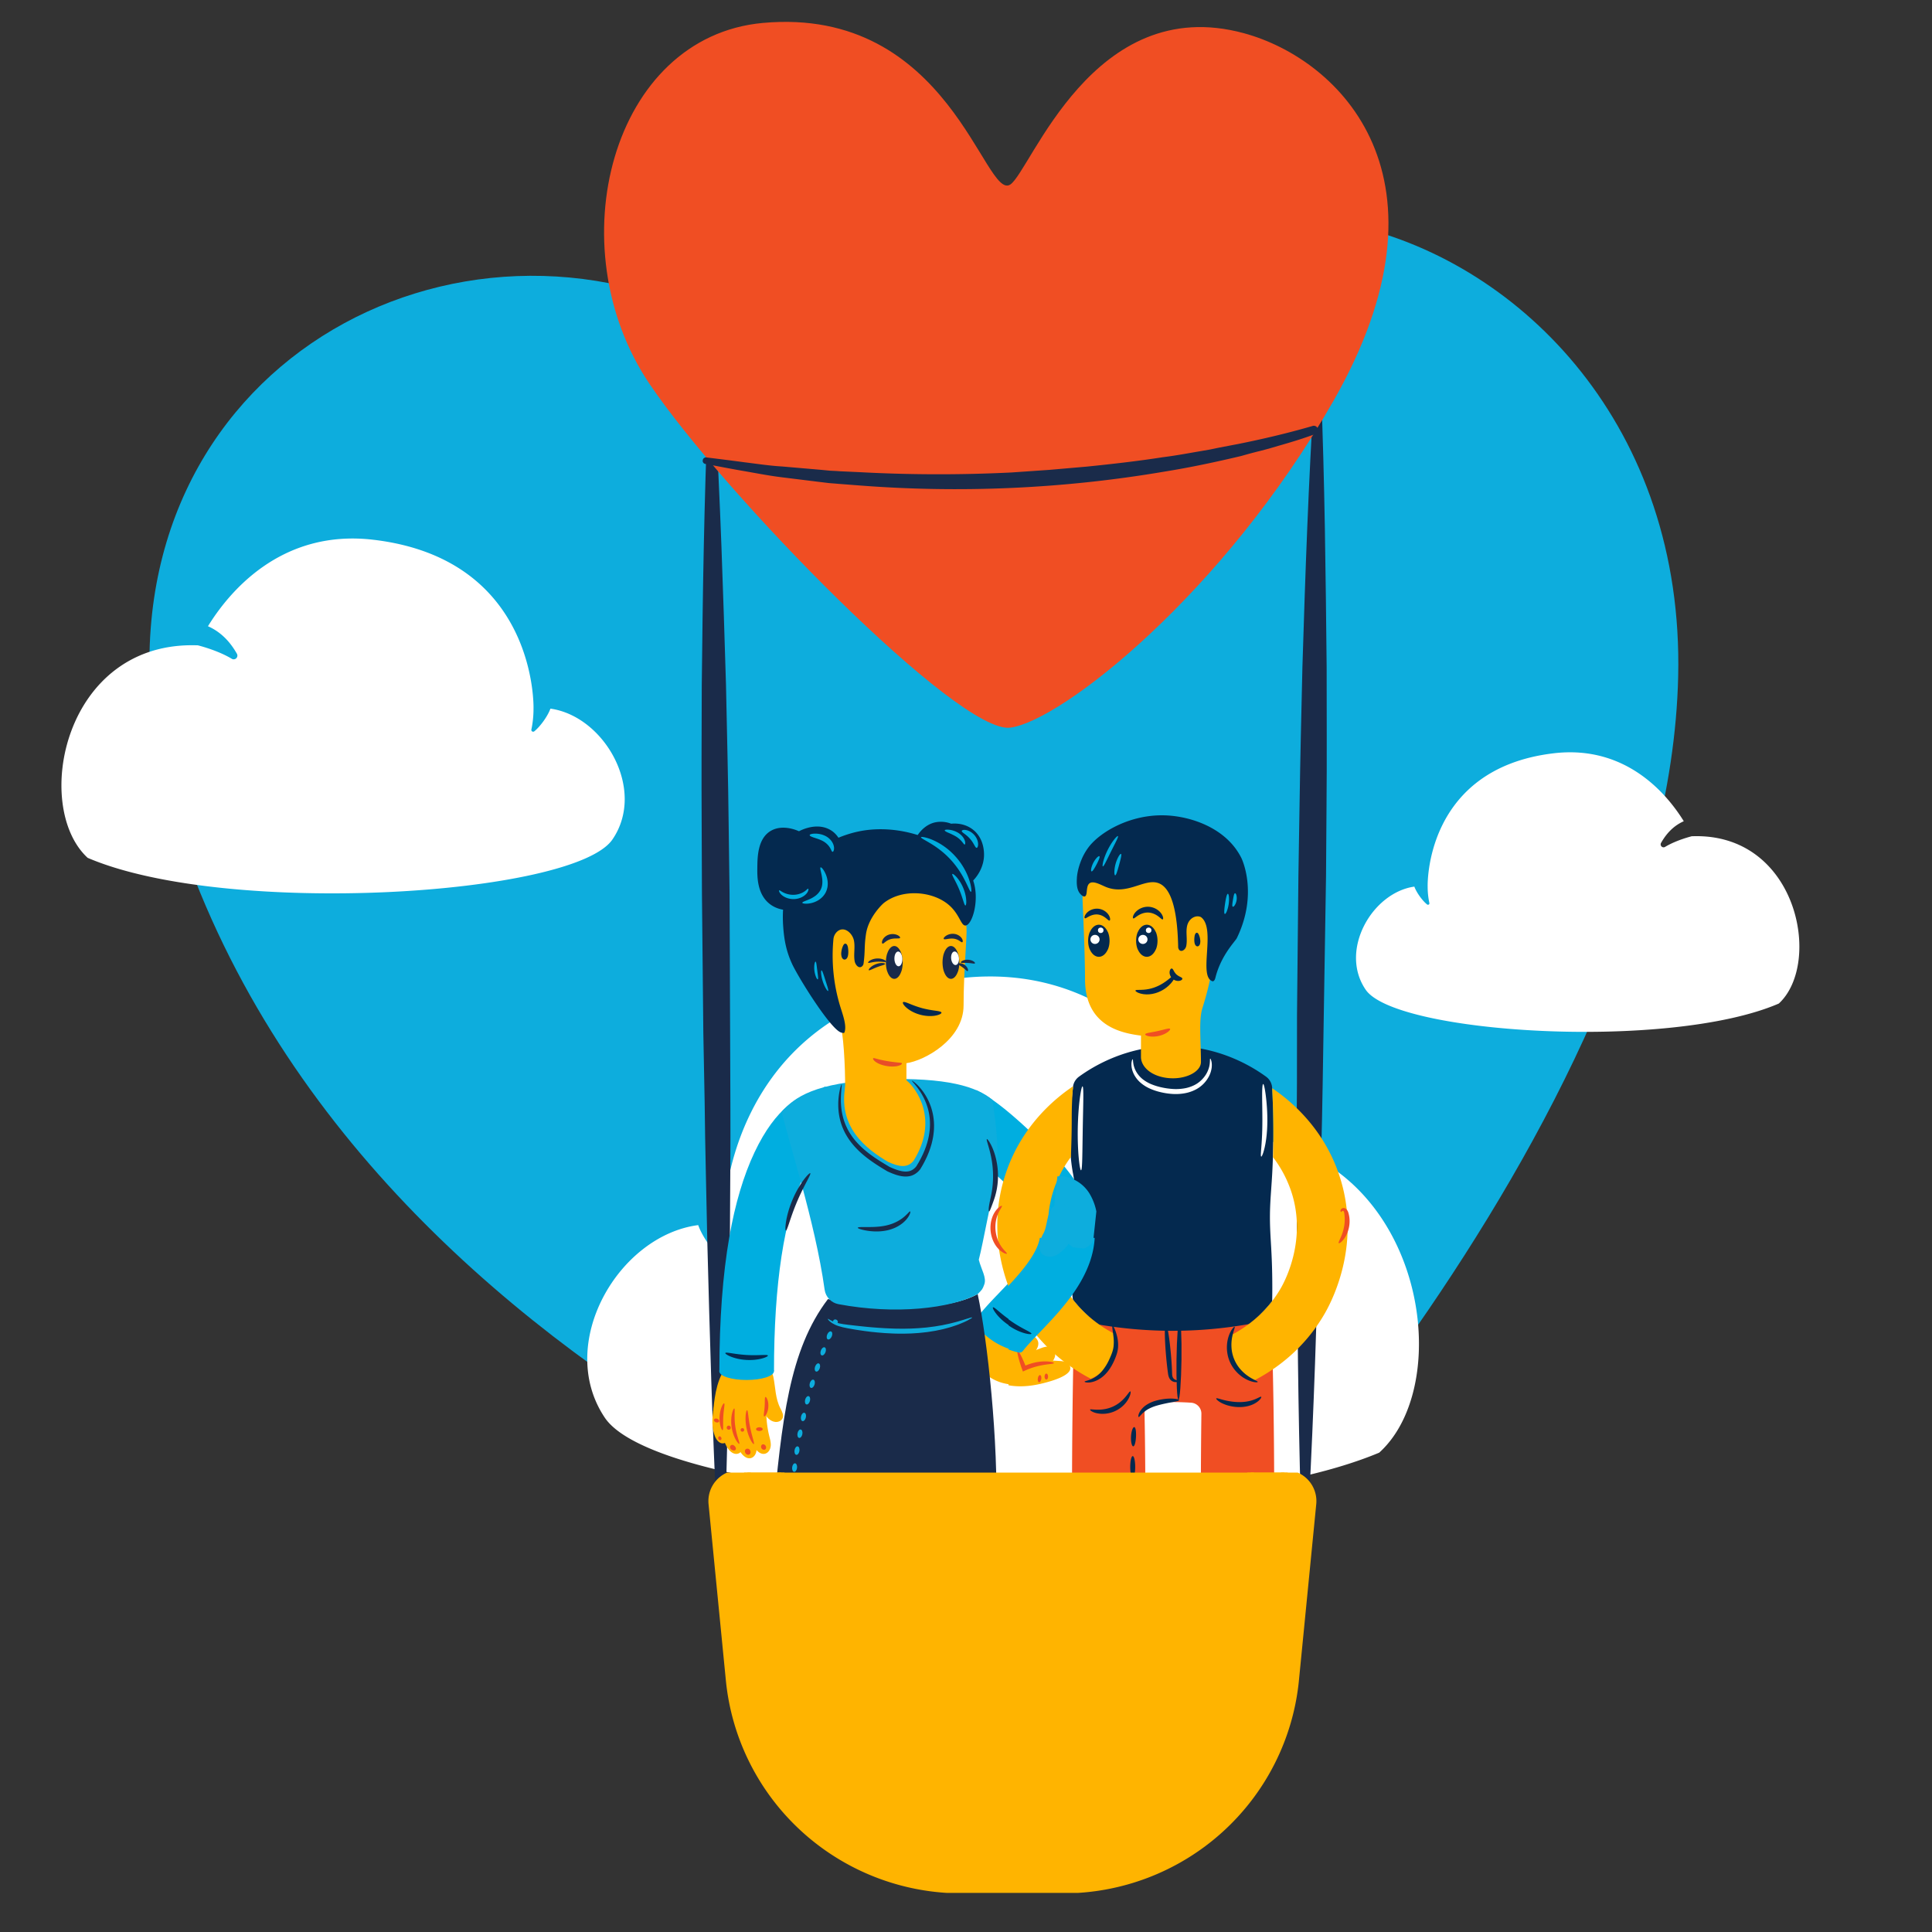 <svg xmlns="http://www.w3.org/2000/svg" viewBox="0 0 1500 1500" width="1500" height="1500"><rect x="0" y="0" width="1500" height="1500" fill="#333333" stroke="none"/><defs><clipPath id="a"><path d="M0 0h99.684v92.319H0z"/></clipPath></defs><g clip-path="url(#a)" transform="translate(116.0 168.0) rotate(0.0 593.5 551.5) scale(11.908 11.948) translate(-0.0 -0.0)"><path d="M99.675 29.9c.379-16.226-10.2-26.8-21.111-29.286C65.93-2.274 52.5 4.934 52.709 25.221 47.954 12.959 39.461 6.489 30.847 4.524 12.47.331-7.2 16.384 2.617 42.188c14.288 38 63.48 50.131 63.48 50.131S99 59.346 99.675 29.9Z" fill="#0daddd" data-name="Layer 2"/></g><defs><clipPath id="b"><path d="M0 0h611.845v395.967H0z"/></clipPath></defs><g clip-path="url(#b)" transform="translate(1048.0 584.0) rotate(-6.609 172.0 111.0) scale(0.562 0.561) translate(-0.0 -0.0)"><path d="M573.53 379.9c-157.8 47.5-530.1-19.2-564.7-84.7-30.7-58 23.9-132.6 83.1-134.1 2.2 9.1 9.1 20.9 14.4 26.3a2.067 2.067 0 0 0 2.8.5 2 2 0 0 0 .8-1.9 110.536 110.536 0 0 1 .3-23S124.03.7 304.03 0c102.1-.4 150.2 76 168 114l.1.1c-17 5.3-27.7 16.7-34.6 26.1a4.1 4.1 0 0 0 .6 5.7 3.97 3.97 0 0 0 4.3.5c16.7-7.6 37.7-10.3 38.7-10.4v.1c145 11.5 159.1 195 92.4 243.8Z" fill="#fff" data-name="Layer 2"/></g><defs><clipPath id="c"><path d="M0 0h611.845v395.967H0z"/></clipPath></defs><g clip-path="url(#c)" transform="translate(448.0 758.0) rotate(-5.934 322.5 208.5) scale(1.054 1.053) translate(-0.0 -0.0)"><path d="M573.53 379.9c-157.8 47.5-530.1-19.2-564.7-84.7-30.7-58 23.9-132.6 83.1-134.1 2.2 9.1 9.1 20.9 14.4 26.3a2.067 2.067 0 0 0 2.8.5 2 2 0 0 0 .8-1.9 110.536 110.536 0 0 1 .3-23S124.03.7 304.03 0c102.1-.4 150.2 76 168 114l.1.1c-17 5.3-27.7 16.7-34.6 26.1a4.1 4.1 0 0 0 .6 5.7 3.97 3.97 0 0 0 4.3.5c16.7-7.6 37.7-10.3 38.7-10.4v.1c145 11.5 159.1 195 92.4 243.8Z" fill="#fff" data-name="Layer 2"/></g><defs><clipPath id="d"><path d="M0 0h109.318v211.625H0z"/></clipPath></defs><g clip-path="url(#d)" transform="translate(818.0 347.0) rotate(-26.49 200.0 387.5) scale(3.659 3.662) translate(-0.0 -0.0)"><path fill="#1a2b4a" d="M.081 210.281c8.3-17.9 16.9-35.5 25.6-53.2 4.4-8.8 8.7-17.6 13.2-26.4l6.6-13.2 6.7-13.1 6.7-13.1 6.8-13.1c4.5-8.7 9.1-17.4 13.7-26.1 9.3-17.3 18.7-34.6 28.6-51.7.2-.3.6-.5 1-.3.3.2.4.6.3.9-8.1 18-16.7 35.7-25.3 53.4-4.4 8.8-8.7 17.6-13.2 26.4l-6.7 13.2-6.8 13.1-6.8 13.1-6.8 13.1c-4.5 8.7-9.2 17.4-13.8 26.1-9.3 17.4-18.6 34.7-28.3 51.8-.2.4-.8.6-1.2.3-.3-.3-.501-.8-.3-1.2z"/></g><defs><clipPath id="e"><path d="M0 0h109.318v211.625H0z"/></clipPath></defs><g clip-path="url(#e)" transform="translate(356.0 361.0) rotate(-27.639 200.0 387.5) scale(3.659 3.662) translate(-0.0 -0.0)"><path fill="#1a2b4a" d="M.081 210.281c8.3-17.9 16.9-35.5 25.6-53.2 4.4-8.8 8.7-17.6 13.2-26.4l6.6-13.2 6.7-13.1 6.7-13.1 6.8-13.1c4.5-8.7 9.1-17.4 13.7-26.1 9.3-17.3 18.7-34.6 28.6-51.7.2-.3.6-.5 1-.3.3.2.4.6.3.9-8.1 18-16.7 35.7-25.3 53.4-4.4 8.8-8.7 17.6-13.2 26.4l-6.7 13.2-6.8 13.1-6.8 13.1-6.8 13.1c-4.5 8.7-9.2 17.4-13.8 26.1-9.3 17.4-18.6 34.7-28.3 51.8-.2.4-.8.6-1.2.3-.3-.3-.501-.8-.3-1.2z"/></g><defs><clipPath id="f"><path d="M0 0h228.258v205.346H0z"/></clipPath></defs><g clip-path="url(#f)" transform="translate(469.0 17.0) rotate(0.0 304.5 274.0) scale(2.668 2.669) translate(-0.0 -0.0)"><g data-name="Layer 2"><path d="M118.222 47.3c6-4 24-56 68-44 28.1 7.662 63.025 42.207 26 107-32 56-79 93-94 95s-83.382-67.974-105-100c-27-40-11-101 33-105 54.347-4.936 64.512 52 72 47Z" fill="#f04e23" data-name="heart_shape_2 copy 3"/></g></g><defs><clipPath id="g"><path transform="scale(1.792 1.783)" d="M-5 0h301v502H-5z"/></clipPath><clipPath id="h"><path d="M0 0h530.287v1184.161H0z"/></clipPath></defs><g clip-path="url(#g)" transform="translate(849.0 672.0) rotate(0.0 -148.0 332.0) scale(-0.558 0.561)"><g clip-path="url(#h)" transform="translate(-0.0 -0.0)"><g fill-rule="evenodd" clip-rule="evenodd"><path fill="#E84E27" d="M246.038 1076.57c-18.11-17.997-65.548 2.085-65.548 2.085.784 17.565-62.922 35.68-65.546 95.17-.195 4.421 2.447 8.381 6.345 8.979 23.956 3.675 58.748.066 91.953-13.004 5.487-2.16 9.257-7.897 9.513-14.433a130.6 130.6 0 0 1 1.792-16.564c.631-3.749 3.619-6.561 7.002-6.304 4.075.31 6.869 4.522 6.126 8.895-.674 3.969-1.123 7.563-1.385 10.851-.246 3.089 2.643 5.234 5.076 3.779a171.062 171.062 0 0 0 9.556-6.156c1.881-17.412 2.926-20.706 4.808-28.941 1.883-8.236 8.418-26.36-9.692-44.357zm112.777 0c18.11-17.997 65.548 2.085 65.548 2.085-.784 17.565 62.922 35.68 65.546 95.17.195 4.421-2.447 8.381-6.345 8.979-23.956 3.675-58.748.066-91.953-13.004-5.487-2.16-9.257-7.897-9.513-14.433a130.6 130.6 0 0 0-1.792-16.564c-.631-3.749-3.62-6.561-7.002-6.304-4.075.31-6.869 4.522-6.126 8.895.674 3.969 1.123 7.563 1.385 10.851.246 3.089-2.643 5.234-5.076 3.779a171.062 171.062 0 0 1-9.556-6.156c-1.881-17.412-2.926-20.706-4.808-28.941s-8.418-26.36 9.692-44.357z"/><path fill="#ffb400" d="M466.506 1128.245c-6.919-24.476-41.398-36-42.143-49.591-22.702-91.974-2.55-253.574-55.636-473.895-62.839 10.217-110.208 18.383-208.324-6.894-12.183 127.532 9.148 272.331 17.609 344.006 8.67 73.452 2.479 136.782 2.479 136.782-.745 13.591-35.224 25.114-42.144 49.591-1.057 3.738 1.389 7.534 4.874 7.59 33.632.541 81.741-19.985 103.452-39.756 4.901-4.868 1.814-11.938-.575-19.321-.217-2.879-1.916-6.011-2.009-9.988-1.609-68.26-13.783-277.306-3.659-312.388 20.681-8.042 38.301-7.606 70.085-2.298 35.134 114.321 45.197 231.322 50.251 314.686 0 10.559-9.692 22.25-2.584 29.309 21.71 19.771 69.819 40.297 103.452 39.756 3.483-.054 5.929-3.851 4.872-7.589z"/></g><path fill-rule="evenodd" clip-rule="evenodd" fill="#ffb400" d="M451.161 789.59c-1.107 4.472-2.443 9.01-2.038 13.6s3.031 9.339 7.437 10.686c6.457 1.975 12.588-3.965 15.847-9.879 9.626-17.47 9.23-38.611 7.19-58.453-.571-5.557-1.286-11.223-3.733-16.244s-6.961-9.363-12.491-10.155c-17.054-2.444-9.104 16.652-8.449 25.327a143.258 143.258 0 0 1-3.763 45.118z"/><path fill-rule="evenodd" clip-rule="evenodd" fill="#ffb400" d="M470.926 795.657c-1.107 4.472-2.443 9.01-2.038 13.6s3.031 9.339 7.437 10.686c6.457 1.975 12.588-3.965 15.847-9.879 9.626-17.47 9.23-38.611 7.19-58.453-.571-5.557-1.286-11.223-3.733-16.244s-6.961-9.363-12.491-10.155c-17.054-2.444-9.104 16.652-8.449 25.327a143.26 143.26 0 0 1-3.763 45.118z"/><path fill-rule="evenodd" clip-rule="evenodd" fill="#ffb400" d="M489.183 789.59c-1.107 4.472-2.443 9.01-2.038 13.6s3.031 9.339 7.437 10.686c6.457 1.975 12.588-3.965 15.847-9.879 9.626-17.47 9.23-38.611 7.19-58.453-.571-5.557-1.286-11.223-3.733-16.244-2.448-5.021-6.961-9.363-12.491-10.155-17.054-2.444-9.104 16.652-8.449 25.327a143.258 143.258 0 0 1-3.763 45.118z"/><path fill-rule="evenodd" clip-rule="evenodd" fill="#ffb400" d="M507.247 779.808c-.377 3.906-.939 7.896-.027 11.713s3.715 7.492 7.595 8.08c5.687.862 10.114-4.906 12.125-10.294 5.94-15.918 2.978-33.682-1.207-50.148-1.172-4.611-2.478-9.297-5.165-13.224s-7.029-7.024-11.787-7.004c-14.674.061-5.601 15.163-3.971 22.392a122.043 122.043 0 0 1 2.437 38.485z"/><path fill-rule="evenodd" clip-rule="evenodd" fill="#ffb400" d="M529.297 756.456c-1.212-12.465-3.565-42.818-16.507-59.524-12.941-16.706-60.439-18.331-57.866 47.54s74.373 11.984 74.373 11.984z"/><path fill-rule="evenodd" clip-rule="evenodd" fill="#ffb400" d="M435.587 751.436c-2.165 4.183-4.807 8.949-3.035 13.313 1.525 3.757 6.012 5.637 10.052 5.286 7.075-.616 12.551-6.599 15.739-12.945s4.856-13.412 8.478-19.521c5.401-9.109 15.151-16.277 16.3-26.804.974-8.924-5.801-18.011-14.631-19.625-10.819-1.977-20.945 6.502-23.031 16.594-3.131 15.145-2.535 29.526-9.872 43.702z"/><path fill="#F04E23" d="M482.074 753.823c.355-.019.719.639 1.072 1.862.213.736.375 1.485.485 2.243.137.879.29 1.884.362 2.999.205 2.613.23 5.237.073 7.853-.107 1.474-.208 3.029-.437 4.624-.189 1.601-.485 3.244-.799 4.925-.361 1.671-.724 3.301-1.168 4.851-.406 1.56-.915 3.032-1.386 4.433a56.784 56.784 0 0 1-3.104 7.213c-.498 1-1.028 1.867-1.494 2.625a16.887 16.887 0 0 1-1.314 1.881c-.799.991-1.388 1.457-1.708 1.302s-.342-.914-.115-2.138c.118-.61.292-1.34.491-2.184l.75-2.822c.58-2.073 1.245-4.534 1.953-7.261.326-1.372.716-2.796 1.035-4.293.358-1.487.667-3.04 1.01-4.625.296-1.594.612-3.146.858-4.656.284-1.504.476-2.968.706-4.359.402-2.789.741-5.314 1.008-7.451l.399-2.893c.142-.855.264-1.596.392-2.204.262-1.214.576-1.906.931-1.925zm17.785-2.424c.346-.084.825.53 1.401 1.737.351.726.644 1.479.875 2.251a28.68 28.68 0 0 1 .841 3.074c.292 1.256.518 2.527.678 3.807.215 1.378.304 2.862.404 4.428.047.783.031 1.586.043 2.407.017.822-.003 1.66-.06 2.512-.056 1.708-.262 3.466-.48 5.265-.292 1.789-.585 3.534-1.008 5.19a28.668 28.668 0 0 1-.644 2.429c-.24.786-.449 1.561-.712 2.3-.532 1.476-1.032 2.876-1.623 4.14a37.172 37.172 0 0 1-1.712 3.467 28.404 28.404 0 0 1-1.666 2.718 15.252 15.252 0 0 1-1.468 1.917c-.89.999-1.521 1.455-1.83 1.277-.309-.177-.267-.967.06-2.22l.649-2.237c.254-.865.604-1.815.908-2.896.332-1.069.707-2.228 1.046-3.491.388-1.246.705-2.604 1.082-4.014.186-.706.325-1.444.502-2.186a34.81 34.81 0 0 0 .479-2.286c.33-1.552.563-3.176.837-4.834.2-1.668.428-3.294.544-4.876.087-.789.146-1.565.178-2.329.037-.762.109-1.509.128-2.239.031-1.459.106-2.853.081-4.157.027-1.308-.01-2.525-.03-3.645.01-1.123-.062-2.133-.064-3.034l.001-2.329c.034-1.292.214-2.062.56-2.146zm16.25 30.009c-.346-.082-.564-.674-.667-1.654a33.453 33.453 0 0 1-.099-1.754c-.022-.677.002-1.434-.01-2.272.022-1.67.035-3.64.034-5.813-.027-1.087-.008-2.226-.064-3.404-.021-1.179-.097-2.396-.147-3.643-.093-1.245-.158-2.463-.272-3.636-.08-1.177-.229-2.305-.328-3.389a433.584 433.584 0 0 0-.702-5.771c-.084-.834-.195-1.583-.251-2.258a34.115 34.115 0 0 1-.104-1.754c-.011-.985.138-1.598.473-1.72.334-.121.824.263 1.429 1.081.362.489.682 1.008.957 1.55.379.701.718 1.422 1.016 2.16a37.19 37.19 0 0 1 1.862 5.913c.241 1.142.503 2.345.662 3.607.194 1.259.303 2.573.402 3.92.056 1.349.099 2.667.051 3.94-.013 1.272-.135 2.498-.243 3.659a37.285 37.285 0 0 1-1.17 6.088 21.382 21.382 0 0 1-.761 2.262c-.211.571-.47 1.122-.773 1.65-.507.882-.949 1.32-1.295 1.238zm-57.868-19.082c-.326.143-.783-.077-1.338-.62a6.576 6.576 0 0 1-.876-1.058 12.649 12.649 0 0 1-.925-1.524 22.08 22.08 0 0 1-1.688-4.295 26.364 26.364 0 0 1-.597-2.665c-.173-.933-.271-1.911-.357-2.913-.049-1.004-.083-1.986-.037-2.934.031-.91.109-1.818.234-2.72a22.079 22.079 0 0 1 1.097-4.482 12.81 12.81 0 0 1 .712-1.635c.201-.413.444-.804.727-1.166.478-.612.901-.892 1.243-.794.342.097.572.56.7 1.289.061.364.102.796.144 1.291.038.494.035 1.041.062 1.646l.053 4.158c.032.774.023 1.582.076 2.418l.129 2.583.218 2.578c.06.836.177 1.635.249 2.407l.505 4.127c.054.604.13 1.145.158 1.64.025.496.042.93.031 1.298-.028.739-.193 1.228-.52 1.371zm11.258 17.708c-.012 1.423-2.075 2.56-4.609 2.539s-4.579-1.191-4.567-2.614 2.076-2.56 4.609-2.539 4.578 1.191 4.567 2.614zm21.523.953a2.479 2.479 0 1 1-2.646-2.403 2.53 2.53 0 0 1 2.646 2.403zm19.096-4.072a2.798 2.798 0 1 1-3.461-1.565 2.69 2.69 0 0 1 3.461 1.565zm17.925-10.099c.48 1.339-.706 2.99-2.65 3.687-1.944.697-3.909.176-4.389-1.163-.48-1.339.706-2.99 2.65-3.688 1.944-.696 3.909-.176 4.389 1.164zm-70.903 35.218a3.7 3.7 0 0 1 3.359-.926 3.248 3.248 0 0 1 1.999 2.795 4.252 4.252 0 0 1-2.518 4.354c-4.361 1.689-5.874-3.738-2.84-6.223zm21.816 5.918a3.924 3.924 0 0 1 5.35.301c1.202 1.483.845 3.783-.313 5.301a4.488 4.488 0 0 1-3.505 1.907c-4.14-.08-3.994-5.482-1.532-7.509zm22.339-5.881a3.14 3.14 0 0 1 3.922 4.623c-.991 1.936-4.984 4.008-6.919 2.092-2.091-2.072.895-6.041 2.997-6.715zm18.88-12.153c.96.024 1.782.694 2 1.629a3.243 3.243 0 0 1-1.582 3.549c-1.485.83-2.881-.38-2.985-1.949-.086-1.297 1.219-3.137 2.567-3.229z"/><path fill="#00AEE0" d="M520.577 699.976h-76c0-121.541-13.976-212.521-41.539-270.411-25.494-41.854-42.345-51.805-64.276-55.694-2.391-1.477-4.649-2.871-6.899-4.336l41.455-63.697c1.494.972 3.293 2.083 5.375 3.368 29.872 7.277 63.213 25.203 92.963 87.687 15.229 31.984 27.033 71.455 35.085 117.317 9.181 52.296 13.836 114.797 13.836 185.766z"/><ellipse fill="#00AEE0" cx="482.688" cy="699.976" rx="38" ry="11.986"/><path fill="#04294F" d="M512.282 674.675c.165.445-.475 1.146-1.799 2.044-.795.54-1.63 1.02-2.498 1.434a36.75 36.75 0 0 1-3.46 1.543 50.182 50.182 0 0 1-4.333 1.512c-1.573.511-3.288.922-5.097 1.353-.905.213-1.844.372-2.8.557-.955.19-1.935.348-2.941.474-2.002.305-4.092.476-6.234.637-2.146.09-4.241.165-6.266.097a41.293 41.293 0 0 1-2.976-.127c-.971-.072-1.922-.119-2.846-.225-1.847-.216-3.598-.423-5.22-.747a49.91 49.91 0 0 1-4.48-.994 37.206 37.206 0 0 1-3.618-1.127c-.91-.31-1.796-.688-2.648-1.131-1.42-.736-2.138-1.358-2.026-1.819s1.039-.718 2.593-.794c.776-.031 1.711-.028 2.791-.03l3.63.099c1.338.043 2.793.112 4.357.133 1.558.068 3.225.055 4.971.092.873.016 1.769-.017 2.682-.013.913.008 1.843-.007 2.792-.045 1.896-.023 3.854-.143 5.862-.225 2.003-.153 3.962-.264 5.848-.463a56.718 56.718 0 0 0 2.778-.282c.906-.11 1.8-.183 2.665-.301 1.729-.24 3.386-.422 4.926-.673 1.55-.204 2.988-.442 4.311-.642l3.594-.522c1.073-.125 2.001-.237 2.776-.297 1.55-.109 2.501.038 2.666.482z"/><path fill-rule="evenodd" clip-rule="evenodd" fill="#ffb400" d="M73.283 667.994c-4.094-1.559-8.771-3.117-12.789-1.397-3.682 1.576-5.616 5.651-5.322 9.417.293 3.765 2.442 7.212 5.082 10.076 9.26 10.046 24.317 13.889 38.531 13.93 4.281.012 8.692-.302 12.529-2.071s7.001-5.278 7.084-9.266c.169-8.102-11.563-7.911-17.437-10.149l-27.678-10.54z"/><path fill-rule="evenodd" clip-rule="evenodd" fill="#ffb400" d="M96.588 653.085c-3.486-1.853-7.52-3.613-11.374-2.569-4.195 1.136-6.72 5.454-6.646 9.523.074 4.07 2.235 7.863 4.827 11.14 4.923 6.205 11.487 11.117 19.053 14.257 4.042 1.671 8.465 2.827 12.86 2.371 4.394-.456 8.743-2.765 10.586-6.509 3.353-6.812-2.79-10.205-7.504-13.783a161.351 161.351 0 0 0-21.802-14.43z"/><path fill-rule="evenodd" clip-rule="evenodd" fill="#ffb400" d="M173.022 667.166c-4.491 22.488-23.261 42.854-47.117 49.059-17.176 4.468-35.758 2.947-52.806-1.265-8.53-2.108-44.309-10.769-38.44-24.111 1.745-3.966 7.248-4.837 11.838-5.129 18.218-1.157 37.639-2.076 53.533 6.299 3.641-24.109 16.977-46.237 40.035-58.563 7.273-3.888 17.125-7.511 24.426-1.892 4.801 3.695 7.193 9.462 8.439 15.146a49.732 49.732 0 0 1 .092 20.456z"/><path fill="#F04E23" d="M56.813 686.745c.037.416 1.059.746 2.834 1.007.89.166 1.968.275 3.211.446l1.984.244 2.21.298c1.544.221 3.225.471 5.016.782.896.149 1.815.345 2.765.514l2.906.62c1.975.47 4.044.965 6.147 1.602a93.475 93.475 0 0 1 6.443 2.126c1.087.404 2.158.811 3.196 1.249l.641.263c.28.111.544.235.812.355l1.582.704 3.1 1.369.382.168c.062-.114.112-.234.147-.357l.271-.757.535-1.499 1.04-2.931.391-1.126.242-.728.47-1.433c1.227-3.78 2.247-7.211 3.015-10.122 1.537-5.82 2.065-9.556 1.221-9.827-.844-.271-2.901 2.973-5.544 8.438-1.321 2.732-2.789 6.02-4.326 9.7l-.579 1.398-.292.712-.131.318-.017.013c-.046.028-.072.041-.097.021a.459.459 0 0 1-.033-.044l-.007-.015s-.004-.005.005-.003l.009.002-.182-.078a61.64 61.64 0 0 0-3.466-1.39 68.775 68.775 0 0 0-7.048-2.19 70.038 70.038 0 0 0-6.749-1.378 105.083 105.083 0 0 0-3.183-.409c-1.038-.088-2.041-.193-3.016-.242a64.044 64.044 0 0 0-5.421-.077l-2.357.125c-.743.066-1.441.143-2.092.219a32.79 32.79 0 0 0-3.316.58c-1.801.459-2.757.92-2.719 1.333zm19.368 16.683c-1.329.157-2.104 2.501-1.731 5.236.373 2.734 1.752 4.824 3.081 4.666 1.329-.157 2.104-2.501 1.731-5.236-.372-2.734-1.752-4.824-3.081-4.666zm-8.722-2.08c-1.34 0-2.426 1.848-2.426 4.127s1.086 4.127 2.426 4.127c1.339 0 2.425-1.848 2.425-4.127.001-2.28-1.085-4.127-2.425-4.127z"/><path fill="#00AEE0" d="M105.974 672.141c23.81-5.306 42.913-17.609 57.783-36.207a5.936 5.936 0 0 0 .271-7.055c-8.165-11.894-19.538-23.702-32.519-37.179C108.083 567.379 76 534.07 76 507.541c0-3.781 2.247-24.801 46.599-67.467 29.207-28.097 63.886-53.093 81.958-65.493L163.074 310.9c-27.989 13.261-61.684 44.119-93.164 74.403C22.868 430.557 0 470.541 0 507.541c0 57.178 44.372 103.246 76.772 136.882 8.935 9.277 18.131 18.824 23.151 25.458a5.974 5.974 0 0 0 6.051 2.26z"/><path fill="#04294F" d="M88.185 646.177c.133.455 1.105.624 2.777.529a20.243 20.243 0 0 0 2.993-.389 39.14 39.14 0 0 0 3.871-.901 51.757 51.757 0 0 0 4.583-1.479c1.641-.567 3.336-1.311 5.123-2.095.892-.395 1.778-.858 2.695-1.309.92-.446 1.84-.935 2.761-1.468 1.868-1.015 3.724-2.199 5.617-3.424 1.85-1.288 3.65-2.556 5.296-3.901a42.122 42.122 0 0 0 2.405-1.999c.764-.678 1.529-1.322 2.232-1.998 1.403-1.357 2.734-2.644 3.88-3.947a52.083 52.083 0 0 0 3.105-3.681 39.316 39.316 0 0 0 2.301-3.241 20.15 20.15 0 0 0 1.494-2.623c.721-1.511.934-2.475.563-2.771-.371-.295-1.289.102-2.612 1.052-.656.48-1.423 1.09-2.316 1.789l-2.936 2.43c-1.08.9-2.241 1.895-3.527 2.918-1.249 1.06-2.645 2.118-4.073 3.268-.716.573-1.484 1.119-2.242 1.706a55.874 55.874 0 0 1-2.358 1.746c-1.597 1.192-3.31 2.338-5.041 3.546-1.774 1.144-3.484 2.295-5.192 3.322a55.954 55.954 0 0 1-2.51 1.52c-.831.479-1.626.983-2.428 1.429-1.606.887-3.114 1.777-4.568 2.531-1.433.802-2.795 1.5-4.037 2.158l-3.362 1.796c-.984.562-1.84 1.04-2.533 1.465-1.379.867-2.094 1.566-1.961 2.021z"/><path fill-rule="evenodd" clip-rule="evenodd" fill="#1A2B4A" d="M161.178 593.115c44.888 24.58 143.697 22.953 208.324 6.894 54.161 70.76 64.091 167.9 76.98 304.39 1.526 16.159-8.495 31.172-24 35.969-82.235 25.444-171.976 34.892-267.301-10.069-11.618-5.48-19.221-16.982-19.658-29.819-3.479-102.244 12.023-244.702 25.655-307.365z"/><path fill-rule="evenodd" clip-rule="evenodd" fill="#0DADDD" d="M140.736 324.142c21.883-17.96 62.298-31.149 154.468-28.34 93.702 4.851 120.216 24.919 138.638 44.681-8.003 37.223-46.432 151.208-59.701 246.463-1.414 10.151-9.173 18.223-19.248 20.107-79.446 14.854-156.111 5.956-193.716-13.937-6.637-6.632-6.637-6.632-9.117-13.164-3.675-9.678 4.122-20.66 7.569-34.439-6.02-22.468-17.931-90.177-25.26-114.882-2.345-34.49.176-68.181 6.367-106.489z"/><path fill-rule="evenodd" clip-rule="evenodd" fill="#ffb400" d="M259.527 297.844c-12.855 10.723-44.77 53.872-9.281 110.553 8.426 10.468 19.915 8.936 36 1.532 28.851-17.106 71.234-47.745 58.45-107.739-14.024-47.24-72.313-15.069-85.169-4.346z"/><path fill="#1A2B4A" d="M350.539 302.914c.232-.05.669 1.016 1.292 3.105.294 1.048.708 2.338 1.031 3.897.324 1.558.688 3.363 1.067 5.403.583 4.101 1.273 9.163 1.241 15.107.023 5.93-.495 12.748-2.21 20.102-.795 3.691-2.052 7.458-3.497 11.327-1.585 3.81-3.353 7.751-5.658 11.565-2.279 3.821-4.853 7.658-7.86 11.312a113.703 113.703 0 0 1-9.918 10.646c-7.221 6.84-15.603 13.027-24.556 18.821-4.478 2.9-9.104 5.703-13.789 8.497l-.44.262-.373.222-.399.183-.958.428-1.92.858c-1.294.557-2.612 1.09-3.932 1.625-2.687 1.001-5.405 2.002-8.307 2.712-.713.199-1.436.378-2.18.512-.739.144-1.467.308-2.211.429-1.509.2-3.006.416-4.56.437-3.075.096-6.27-.209-9.308-1.232-3.032-1.029-5.79-2.71-8.107-4.712l-1.677-1.553-1.479-1.674-.374-.427-.255-.292c-.117-.109-.187-.291-.258-.389l-.554-.935-1.029-1.741-2.04-3.461-1.873-3.521c-1.286-2.312-2.365-4.708-3.479-7.054-.576-1.163-1.061-2.364-1.551-3.554l-1.466-3.547-1.28-3.579c-.424-1.186-.855-2.361-1.188-3.564l-1.062-3.56c-.351-1.179-.596-2.383-.895-3.56-.623-2.35-1.002-4.728-1.44-7.053-.704-4.682-1.205-9.269-1.187-13.728l-.026-1.662c.003-.552.037-1.101.054-1.648l.132-3.249c.22-2.139.338-4.245.693-6.283.551-4.096 1.496-7.958 2.556-11.578 1.06-3.626 2.411-6.962 3.766-10.067 1.452-3.063 2.895-5.914 4.478-8.441a76.06 76.06 0 0 1 9.112-12.183c5.677-6.135 9.698-8.531 9.943-8.204.348.408-3.023 3.462-7.888 9.914-2.41 3.233-5.202 7.31-7.824 12.365-1.358 2.5-2.571 5.291-3.798 8.258-1.13 3.007-2.258 6.209-3.109 9.661-.851 3.447-1.599 7.097-1.977 10.95-.27 1.916-.308 3.895-.454 5.896l-.028 3.042c0 .511-.018 1.025-.006 1.541l.071 1.554c.099 4.164.685 8.449 1.442 12.822.465 2.175.863 4.394 1.499 6.597.305 1.104.553 2.228.907 3.334l1.065 3.341c.332 1.128.762 2.234 1.182 3.35l1.265 3.368 1.445 3.347c.481 1.123.955 2.256 1.521 3.358 1.092 2.221 2.142 4.489 3.4 6.689l1.823 3.348 1.989 3.302 1.001 1.662.465.771.015.025.076.081.287.319 1.171 1.316 1.28 1.161c1.748 1.479 3.687 2.639 5.821 3.363 4.296 1.378 9.344 1.035 14.397-.316 2.534-.614 5.044-1.535 7.53-2.453 1.238-.5 2.474-.995 3.699-1.518l1.831-.811.914-.404c.139-.065-.014.016.132-.068l.438-.26c4.679-2.763 9.249-5.493 13.646-8.286 8.789-5.58 16.911-11.424 23.883-17.796a112.419 112.419 0 0 0 9.574-9.862c2.909-3.37 5.401-6.896 7.637-10.406 2.261-3.503 4.018-7.127 5.632-10.641 1.474-3.573 2.796-7.058 3.688-10.502 1.91-6.855 2.742-13.309 3.078-19.003.392-5.703.105-10.652-.059-14.705l-.428-5.386c-.107-1.567-.302-2.881-.374-3.959-.176-2.147-.16-3.308.072-3.358zm-22.551 198.377c.068.467-.995 1.083-2.995 1.771s-4.942 1.434-8.646 2.081a89.705 89.705 0 0 1-6.107.839c-2.214.205-4.592.386-7.113.412-2.52.025-5.179-.022-7.937-.29a68.977 68.977 0 0 1-8.5-1.318 58.417 58.417 0 0 1-8.3-2.57c-2.621-1.017-5.043-2.266-7.279-3.561-2.231-1.312-4.23-2.763-6.013-4.22-1.761-1.488-3.304-2.986-4.579-4.472a32.438 32.438 0 0 1-3.136-4.231c-.395-.669-.765-1.283-1.068-1.871a39.232 39.232 0 0 1-.744-1.653 9.787 9.787 0 0 1-.701-2.426c-.08-.589-.017-.945.193-1.056.21-.11.556.029 1.017.382.478.343.996.945 1.739 1.65.363.358.752.76 1.164 1.203l1.407 1.379c1.01.976 2.18 2.05 3.532 3.155 1.341 1.115 2.884 2.24 4.58 3.371 1.72 1.102 3.592 2.217 5.649 3.236 2.063 1.002 4.258 1.998 6.622 2.819a68.204 68.204 0 0 0 7.426 2.162 87.064 87.064 0 0 0 7.712 1.329c2.519.335 4.982.508 7.337.653 2.356.145 4.615.18 6.736.226l5.933.013c3.645-.018 6.63-.022 8.718.108 2.09.13 3.283.407 3.353.879zm-182.661-22.565c-.474.086-1.157-1.244-2.141-3.652-.977-2.416-2.316-5.89-3.911-10.288-.788-2.203-1.633-4.64-2.429-7.331-.747-2.704-1.539-5.617-2.11-8.733-.337-1.55-.579-3.156-.81-4.799-.115-.822-.25-1.651-.348-2.492l-.245-2.553c-.075-.859-.174-1.726-.227-2.601l-.12-2.651c-.107-1.781-.093-3.589-.075-5.42.031-3.66.288-7.23.685-10.656a98.79 98.79 0 0 1 1.636-9.8c.298-1.554.713-3.043 1.092-4.492l.573-2.137.65-2.044c.812-2.69 1.794-5.12 2.661-7.337.979-2.178 1.826-4.156 2.742-5.815.918-1.658 1.671-3.094 2.447-4.188 1.507-2.21 2.532-3.309 2.955-3.095.423.214.208 1.716-.524 4.21-.389 1.237-.766 2.787-1.32 4.523-.553 1.738-1.052 3.76-1.704 5.943-.541 2.223-1.218 4.621-1.755 7.243l-.45 1.986-.386 2.067c-.259 1.398-.562 2.827-.759 4.314a130.154 130.154 0 0 0-1.161 9.315c-.286 3.24-.481 6.604-.51 10.051-.017 1.724-.044 3.427.036 5.104l.069 2.499c.032.826.107 1.643.156 2.454l.156 2.413c.065.795.164 1.58.24 2.358.153 1.558.305 3.084.542 4.561.371 2.973.919 5.763 1.394 8.396.524 2.625 1.085 5.095 1.571 7.372.992 4.551 1.654 8.348 1.844 11.011.198 2.668-.005 4.181-.464 4.264z"/><path fill="#0DADDD" d="M369.681 627.366c.162.164-.197.833-1.117 1.93-.947 1.06-2.506 2.51-4.808 3.968-2.297 1.452-5.322 2.917-8.964 4.095-3.634 1.208-7.866 2.158-12.485 3.017l-7.24 1.278-3.855.663-4.014.615c-2.727.402-5.54.861-8.454 1.236l-8.994 1.136c-6.171.666-12.657 1.33-19.41 1.757-3.37.282-6.816.387-10.309.541-1.748.061-3.505.172-5.28.188l-5.357.053c-1.797.009-3.583.046-5.358.027l-5.291-.137-5.213-.144-5.126-.327-5.034-.336c-1.663-.095-3.302-.33-4.928-.488l-4.82-.527-2.368-.265-2.331-.359c-3.086-.487-6.099-.927-9.013-1.436l-8.432-1.753-2.018-.434-1.964-.517-3.814-1.013c-2.49-.671-4.889-1.266-7.12-2.058l-6.389-2.131c-2.028-.629-3.857-1.483-5.6-2.165-3.464-1.435-6.456-2.622-8.773-3.904-4.691-2.42-7.165-3.953-6.968-4.384.198-.431 3.042.276 7.971 1.905 2.436.887 5.518 1.69 9.031 2.755l2.725.823c.93.305 1.909.559 2.923.8l6.383 1.62c2.217.627 4.6 1.064 7.061 1.585l3.765.792 1.934.411 1.988.331 8.283 1.375c2.859.393 5.813.727 8.833 1.118l2.279.289 2.319.199 4.717.408c1.591.121 3.19.321 4.819.386l4.927.252 5.013.261 5.106.097 5.18.108c1.74.013 3.493-.028 5.255-.036l5.256-.043c1.741-.01 3.471-.111 5.188-.159 3.435-.128 6.82-.196 10.145-.429 6.653-.329 13.064-.851 19.177-1.337l8.926-.838c2.896-.266 5.7-.609 8.418-.885l4.005-.42 3.855-.457 7.253-.832c4.603-.542 8.688-1.124 12.195-1.916 3.515-.765 6.423-1.763 8.733-2.754 2.309-.996 4-2 5.181-2.673 1.151-.702 1.833-1.036 2.003-.862z"/><path fill="#0DADDD" d="M360.275 633.979c-1.731.778-3.688.193-4.371-1.305s.16-3.359 1.882-4.155 3.679-.211 4.37 1.305-.151 3.377-1.881 4.155zm9.365 21.798c-1.757.716-4.203-1.138-5.462-4.141s-.868-6.047.875-6.798c1.742-.752 4.187 1.103 5.461 4.141s.883 6.083-.874 6.798zm8.602 22.11c-1.781.655-4.16-1.283-5.315-4.328-1.154-3.045-.657-6.073 1.109-6.764 1.767-.691 4.147 1.247 5.315 4.328 1.169 3.081.671 6.109-1.109 6.764zm7.834 22.394c-1.802.593-4.114-1.426-5.163-4.509-1.049-3.083-.448-6.093 1.342-6.722 1.79-.629 4.102 1.389 5.163 4.509 1.061 3.119.46 6.129-1.342 6.722zm7.06 22.65c-1.822.531-4.062-1.566-5.005-4.684s-.238-6.104 1.572-6.672c1.81-.567 4.051 1.53 5.004 4.684.954 3.154.25 6.141-1.571 6.672zm6.28 22.879c-1.839.468-4.006-1.704-4.841-4.852-.835-3.148-.03-6.109 1.799-6.614 1.829-.505 3.997 1.667 4.841 4.853.845 3.184.039 6.145-1.799 6.613zm5.493 23.081c-1.854.405-3.945-1.84-4.672-5.015-.727-3.175.179-6.107 2.024-6.549 1.845-.442 3.937 1.803 4.672 5.015.736 3.212-.17 6.144-2.024 6.549zm4.703 23.255c-1.866.341-3.881-1.974-4.499-5.172s.388-6.097 2.247-6.476 3.874 1.937 4.499 5.172c.625 3.235-.381 6.135-2.247 6.476zm3.905 23.402c-1.877.277-3.811-2.106-4.32-5.323-.508-3.217.596-6.08 2.467-6.396 1.871-.315 3.805 2.068 4.32 5.323.514 3.256-.59 6.119-2.467 6.396zm3.102 23.523c-1.885.213-3.736-2.235-4.134-5.467-.398-3.232.804-6.056 2.684-6.307 1.881-.251 3.732 2.197 4.135 5.467.402 3.27-.8 6.094-2.685 6.307zm2.293 23.613c-1.891.148-3.657-2.362-3.944-5.606-.287-3.244 1.011-6.025 2.899-6.211s3.654 2.323 3.944 5.606c.291 3.283-1.008 6.063-2.899 6.211zm1.478 23.679c-1.896.083-3.574-2.487-3.749-5.738-.175-3.252 1.219-5.986 3.112-6.107 1.893-.121 3.572 2.448 3.749 5.739s-1.216 6.024-3.112 6.106zm.658 23.716c-1.897.017-3.486-2.609-3.548-5.865s1.425-5.94 3.322-5.996c1.896-.055 3.485 2.57 3.548 5.865.062 3.295-1.425 5.979-3.322 5.996zm-.05 17.858c-1.897-.032-3.419-1.393-3.4-3.04.019-1.647 1.572-2.972 3.47-2.96 1.897.012 3.419 1.373 3.4 3.04s-1.573 2.992-3.47 2.96z"/><path fill="#1A2B4A" d="M428.035 505.169c-.467.084-1.145-1.031-1.965-3.096-.403-1.035-.855-2.305-1.387-3.773l-1.697-4.997c-.623-1.848-1.283-3.873-2.05-6.026-.715-2.168-1.574-4.452-2.425-6.867-.428-1.207-.918-2.426-1.382-3.683a104.633 104.633 0 0 0-1.478-3.824c-.998-2.6-2.131-5.249-3.254-7.978-1.196-2.698-2.328-5.348-3.518-7.865a105.084 105.084 0 0 0-1.743-3.71c-.589-1.203-1.131-2.4-1.708-3.544-1.158-2.284-2.215-4.483-3.288-6.498-1.027-2.042-2.034-3.919-2.939-5.646-.904-1.734-1.722-3.302-2.439-4.68-.694-1.399-1.3-2.604-1.769-3.61-.926-2.021-1.263-3.281-.88-3.56.383-.28 1.452.449 3.069 2.024a36.976 36.976 0 0 1 2.77 3.006c1.021 1.218 2.189 2.606 3.357 4.227a96.501 96.501 0 0 1 3.749 5.361c1.32 1.95 2.602 4.112 3.953 6.39.673 1.14 1.304 2.341 1.973 3.555a77.557 77.557 0 0 1 1.958 3.763c1.315 2.566 2.534 5.292 3.771 8.087 1.166 2.826 2.293 5.591 3.24 8.315a77.147 77.147 0 0 1 1.367 4.016c.415 1.323.847 2.608 1.206 3.883.712 2.551 1.39 4.971 1.887 7.273a95.645 95.645 0 0 1 1.285 6.414c.364 1.964.56 3.769.735 5.347.182 1.578.256 2.95.259 4.08.022 2.256-.19 3.532-.657 3.616z"/><path fill-rule="evenodd" clip-rule="evenodd" fill="#ffb400" d="M260.306 303.661v-30.118c-24.471-3.294-79.529-32.471-79.529-80s-5.081-96.187-4.032-107.817C187.059-28.657 462.101-66.081 353.193 214.834c-5.283 16.587-7.869 62.06-7.597 95.878.117 14.497-23.173 26.001-48.585 22.731-23.545-3.03-36.705-16.606-36.705-29.782z"/><path fill="#E84E27" d="M306.6 266.825c.314.354.145 1.054-.533 2.083-.327.547-.836 1.015-1.441 1.598-.604.601-1.354 1.135-2.208 1.705-.85.608-1.829 1.094-2.89 1.647-1.064.544-2.23.986-3.466 1.479-1.245.404-2.556.887-3.939 1.208l-2.112.512-2.194.406c-1.484.263-2.948.412-4.362.543-1.421.087-2.787.175-4.104.135-1.308.005-2.564-.093-3.734-.214-1.165-.101-2.272-.345-3.254-.531-1.001-.259-1.889-.52-2.659-.819-.779-.345-1.42-.661-1.923-.994-1.016-.765-1.4-1.376-1.212-1.81s.913-.676 1.902-.774a17.69 17.69 0 0 1 1.847-.214c.713-.08 1.529-.171 2.406-.233.906-.132 1.865-.175 2.922-.321 1.053-.126 2.17-.238 3.356-.41 1.181-.127 2.422-.339 3.708-.504 1.282-.208 2.617-.387 3.972-.629l2.011-.337 1.94-.37c1.286-.206 2.48-.519 3.658-.722 1.138-.282 2.261-.487 3.269-.747 1.002-.267 1.987-.452 2.82-.71.858-.229 1.663-.408 2.325-.621.674-.2 1.337-.302 1.813-.452 1.006-.251 1.768-.258 2.082.096z"/></g></g><defs><clipPath id="i"><path transform="scale(1.778 1.773)" d="M0 0h292v509H0z"/></clipPath><clipPath id="j"><path d="M0 0h496.134v1248.141H0z"/></clipPath></defs><g clip-path="url(#i)" transform="translate(769.0 650.0) rotate(0.0 139.5 352.0) scale(0.562 0.564)"><g clip-path="url(#j)" transform="translate(-0.0 -0.0)"><g data-name="Слой 1"><path d="M129.858 1152.588c-15.589 12.861-17.952 19.807-34.038 32.03-14.978 11.38-25.43 16.5-28.9 36.583-1.124 6.5.23 13.8 5.041 18.324 3.58 3.363 8.528 4.777 13.305 5.917 13.334 3.182 26.5 4.4 39.331-1.154 5.2-2.253 10.339-4.678 15.5-7.016 17.126-7.748 13.253-4.5 30.379-12.244l15.943-7.213a25.149 25.149 0 0 0 14.752-24.164l-2.046-41.063Z" fill="#04294f" fill-rule="evenodd"/><path d="M138.66 1191.524c.032.473-.588.956-1.762 1.426a13.307 13.307 0 0 1-2.161.653 26.2 26.2 0 0 1-2.906.515 45.576 45.576 0 0 1-7.648.292c-1.438-.084-2.955-.165-4.511-.386-1.561-.18-3.161-.476-4.8-.8-1.625-.37-3.208-.748-4.709-1.217-1.51-.429-2.93-.97-4.279-1.476a45.546 45.546 0 0 1-6.872-3.369 25.876 25.876 0 0 1-2.448-1.649 13.176 13.176 0 0 1-1.711-1.473c-.882-.9-1.253-1.6-1.031-2.018s1.01-.528 2.224-.376c.606.081 1.321.22 2.142.386s1.72.423 2.727.661l6.931 1.819c1.3.309 2.652.687 4.072 1 1.409.35 2.88.651 4.378 1 1.509.294 2.975.614 4.4.866 1.423.293 2.81.494 4.127.741l7.072 1.147c1.017.191 1.943.326 2.761.5s1.528.344 2.114.516c1.18.35 1.857.769 1.89 1.242Z" fill="#fff"/><path d="M374.463 1151.8c15.588 12.861 17.951 19.807 34.038 32.03 14.977 11.38 25.43 16.5 28.9 36.583 1.125 6.5-.229 13.8-5.04 18.324-3.58 3.363-8.528 4.777-13.305 5.917-13.334 3.182-26.5 4.4-39.331-1.155-5.2-2.252-10.34-4.677-15.506-7.015-17.126-7.748-13.252-4.5-30.378-12.244l-15.944-7.213a25.15 25.15 0 0 1-14.751-24.164l2.046-41.063Z" fill="#04294f" fill-rule="evenodd"/><path d="M365.661 1190.733c.032-.474.71-.893 1.881-1.246.586-.172 1.3-.335 2.115-.516s1.743-.311 2.76-.5l7.073-1.147c1.317-.247 2.7-.448 4.127-.741 1.429-.252 2.9-.573 4.4-.866 1.5-.344 2.969-.645 4.378-.995 1.419-.309 2.768-.687 4.072-1l6.93-1.82c1.008-.237 1.908-.489 2.727-.66s1.537-.3 2.142-.386c1.215-.152 2-.044 2.225.376s-.149 1.112-1.031 2.018a13.254 13.254 0 0 1-1.711 1.473 25.876 25.876 0 0 1-2.448 1.649 45.546 45.546 0 0 1-6.872 3.369c-1.349.506-2.769 1.047-4.28 1.476-1.5.468-3.083.847-4.708 1.217-1.635.321-3.236.617-4.8.8-1.555.22-3.072.3-4.51.386a45.567 45.567 0 0 1-7.648-.293 25.982 25.982 0 0 1-2.906-.514 13.246 13.246 0 0 1-2.162-.654c-1.167-.47-1.786-.953-1.754-1.426Z" fill="#fff"/><path d="M387.988 656.55h-93.759c-.022.789-.041 1.585-.063 2.374H115.812q-3.213 126.029-3.165 257.934.112 118.476 2.987 232.26a10.837 10.837 0 0 0 7.1 9.9 114.028 114.028 0 0 0 79.32-.074 10.789 10.789 0 0 0 7.01-9.693q4.445-110.115 4.859-227.643.151-65.013-1.07-127.842a15.089 15.089 0 0 1 14.067-15.338c8.745-.583 16.584-.8 23.4-.82a386.37 386.37 0 0 1 26.966.877 15.1 15.1 0 0 1 14.1 15.262q-.737 57.353-.717 115.993.063 121.4 3.367 237.251a10.8 10.8 0 0 0 6.756 9.73 107.618 107.618 0 0 0 80.6.02 10.837 10.837 0 0 0 6.81-9.718q3.588-115.872 3.743-238.074.061-129.703-3.957-252.399Z" fill="#f04e23"/><path d="M389.17 346.131a1069.394 1069.394 0 0 1 0 117.75c-1.69 29.676-3.923 45.023-2.765 75.175.678 17.644 2.22 32.632 2.765 61.714.3 15.924.166 29.033 0 37.8a164.949 164.949 0 0 1-15.942 17.788 169.265 169.265 0 0 1-16.437 13.932 607.062 607.062 0 0 1-206.4.72 167.169 167.169 0 0 1-36.56-34.67c-4.058-34.383-2.425-61.406 0-80.256 1.956-15.205 5.307-31.93 4.355-56.985a242.971 242.971 0 0 0-4.354-37.187c-4.16-22.823-6.833-58.721 0-115.782a20.65 20.65 0 0 1 .27-3.23 20.308 20.308 0 0 1 8.16-13.23c20.85-15.1 67.38-42.91 131.619-42.22 61.731.67 106.321 27.31 126.881 42.22a20.27 20.27 0 0 1 8.389 15.86c.019.201.019.401.019.601Z" fill="#04294f" fill-rule="evenodd"/><path d="M150.391 671.011c-13.2-2.23-25.42-4.74-36.56-7.34v-27.33a167.169 167.169 0 0 0 36.56 34.67Zm238.779-32.44v25.1a611.193 611.193 0 0 1-32.379 6.62 165.989 165.989 0 0 0 32.379-31.72Z" fill="#04294f" fill-rule="evenodd"/><path d="M207.915 302.408V273.14c-27.671-3.544-77.286-13.491-77.286-77.743 0-26.46-1.8-72.738-3.339-107.445C125.361 44.443 156.919 6.37 200.118.844A101.014 101.014 0 0 1 235.4 2.467c34.2 7.779 54.22 31.6 60.78 40.187 0-.021.007-.023.008-.024.639-.3 35.323 71.059-3.34 192.44-5.134 16.119-2.309 41.327-2.045 74.191.113 14.088-22.519 25.268-47.214 22.09-22.889-2.945-35.674-16.138-35.674-28.943Z" fill="#ffb400" fill-rule="evenodd"/><path d="M248.125 263.906c.236.411.021 1.044-.594 1.85a8.818 8.818 0 0 1-1.231 1.3 16.882 16.882 0 0 1-1.818 1.438 29.962 29.962 0 0 1-5.244 2.894c-1.041.43-2.141.885-3.316 1.242-1.167.391-2.4.7-3.672 1-1.278.256-2.531.488-3.754.617-1.218.164-2.407.206-3.532.248a30.083 30.083 0 0 1-5.973-.455 16.938 16.938 0 0 1-2.251-.553 8.791 8.791 0 0 1-1.659-.673c-.895-.477-1.353-.963-1.31-1.435s.582-.886 1.49-1.232c.453-.169 1-.329 1.627-.5s1.333-.293 2.107-.466c1.548-.3 3.363-.633 5.358-.989 1-.2 2.042-.364 3.115-.6l3.322-.678 3.3-.764c1.073-.232 2.092-.521 3.082-.748 1.963-.506 3.753-.955 5.285-1.326.776-.165 1.471-.342 2.11-.451s1.205-.188 1.688-.223c.973-.061 1.634.098 1.87.504Z" fill="#f04e23"/><path d="M170.581 683.181a53.325 53.325 0 0 1-32 62.25c-20.536-10.588-65.858-37.536-97.36-91.9-12.65-21.83-51.43-100.22-19.41-192.78 21.48-62.1 64.609-99.33 92.29-117.85-.066.754-.161 1.874-.27 3.23-1.669 20.773-1.576 36.145-1.58 43.782-.005 11.166-.227 27.53-1.186 50.374a158.052 158.052 0 0 0-8.307 12.172 158.647 158.647 0 0 0-8.912 16.6s-3.33 7.2-5.885 14.585c-22.87 66.12 7.5 123.88 13.83 134.79a162.921 162.921 0 0 0 12.04 17.91 167.169 167.169 0 0 0 36.56 34.67 175.488 175.488 0 0 0 20.19 12.167ZM461.67 655.9c-28.559 49.28-68.7 77.18-97.349 91.91-2.2-.545-24.055-6.367-32.509-27.964-6.411-16.379-.863-30.971.5-34.3a174.799 174.799 0 0 0 24.48-15.26 165.989 165.989 0 0 0 32.379-31.72 160.709 160.709 0 0 0 11.941-17.77c6.32-10.91 36.69-68.66 13.82-134.79-2.654-7.672-6.161-15.167-6.161-15.167a162.039 162.039 0 0 0-18.409-30.294q.521-19.629.4-40.351-.194-28.007-1.587-54.068v-.3c0-.105-.008-.2-.018-.3 27.7 18.58 70.54 55.76 91.931 117.6 32.012 92.555-6.767 170.955-19.418 192.774Z" fill="#ffb400"/><path d="M303.6 304.852c.23-.054.555.443.967 1.477a18.238 18.238 0 0 1 1.095 4.725l.108 1.676q.022.444.048.909c0 .309-.023.624-.035.947l-.108 2.031c-.072.7-.2 1.42-.314 2.173a35.849 35.849 0 0 1-3.214 9.8 42.813 42.813 0 0 1-18.8 18.9 53.289 53.289 0 0 1-15.033 5.011 70.8 70.8 0 0 1-16.791.943 95.966 95.966 0 0 1-16.444-2.46 81.58 81.58 0 0 1-14.755-4.888 53.077 53.077 0 0 1-12.187-7.459 38.7 38.7 0 0 1-4.715-4.56 36.006 36.006 0 0 1-3.614-4.851 34.044 34.044 0 0 1-4.152-9.461 26.9 26.9 0 0 1-.919-7.711 18.06 18.06 0 0 1 .768-4.805c.376-1.056.683-1.567.916-1.524s.383.636.459 1.685c.1 1.051.217 2.573.526 4.474a32.155 32.155 0 0 0 1.9 6.685 34.533 34.533 0 0 0 4.511 7.914 34.064 34.064 0 0 0 3.474 3.97 36.11 36.11 0 0 0 4.357 3.7 51.347 51.347 0 0 0 11.172 6.127 83.54 83.54 0 0 0 13.755 4.144 99.616 99.616 0 0 0 15.338 2.163 69.392 69.392 0 0 0 15.247-.715 50.11 50.11 0 0 0 13.394-4.062 38.82 38.82 0 0 0 10.367-7.008 41.439 41.439 0 0 0 6.966-8.539 36.955 36.955 0 0 0 3.735-8.336c.181-.649.388-1.274.542-1.886l.364-1.782c.058-.287.127-.566.173-.842s.065-.548.1-.812q.1-.8.194-1.518c.136-1.923.225-3.462.215-4.513.026-1.066.154-1.668.39-1.722Zm70.469 134.836c-.462-.1-.617-1.578-.506-4.126l.284-4.61c.111-1.797.333-3.811.459-6.059l.265-3.513.231-3.81c.2-2.627.284-5.446.441-8.4l.151-4.549c.066-1.549.1-3.133.121-4.747.086-3.225.085-6.571.12-10l-.059-10.02-.118-9.353c-.1-5.969-.161-11.36-.149-15.9.024-9.08.456-14.747 1.409-14.813s2.22 5.464 3.439 14.5c.609 4.517 1.179 9.917 1.626 15.937.2 3.013.416 6.175.522 9.466.141 3.288.182 6.7.2 10.2-.036 3.5-.084 6.916-.264 10.217-.067 1.65-.16 3.271-.3 4.857s-.23 3.139-.389 4.652c-.335 3.024-.643 5.895-1.092 8.568-.214 1.337-.4 2.628-.634 3.863l-.718 3.543c-.441 2.257-1 4.271-1.485 6.035a42.067 42.067 0 0 1-1.445 4.474c-.919 2.418-1.646 3.694-2.109 3.588Zm-248.941 18.821c-.473.026-1.006-1.565-1.564-4.471-.282-1.453-.566-3.235-.828-5.309s-.548-4.436-.778-7.053c-.5-5.232-.891-11.476-1.148-18.417-.108-3.47-.22-7.115-.237-10.894-.045-3.779-.011-7.692.043-11.7.088-4.007.192-7.918.37-11.694.15-3.776.39-7.414.621-10.879.5-6.927 1.117-13.154 1.8-18.365.322-2.607.687-4.959 1.026-7.021s.681-3.834 1.015-5.276c.66-2.885 1.248-4.456 1.721-4.413s.784 1.694.943 4.639c.077 1.471.121 3.267.151 5.348s0 4.445-.01 7.058c-.058 5.223-.168 11.432-.319 18.321s-.287 14.456-.445 22.4l-.346 22.406c-.091 6.889-.2 13.1-.327 18.321-.081 2.611-.139 4.975-.239 7.053s-.211 3.872-.339 5.34c-.266 2.94-.638 4.58-1.11 4.606Z" fill="#fff"/><path d="M369.211 749.88c-.05.231-.427.375-1.11.432a12.969 12.969 0 0 1-2.934-.13q-.939-.139-2.083-.355c-.754-.162-1.558-.393-2.432-.631a40.229 40.229 0 0 1-5.749-2.181 48.564 48.564 0 0 1-6.526-3.685 51.772 51.772 0 0 1-6.7-5.46 49.8 49.8 0 0 1-6.236-7.3 47.7 47.7 0 0 1-7.98-19 49.762 49.762 0 0 1-.851-9.565 51.6 51.6 0 0 1 .8-8.61 48.312 48.312 0 0 1 1.936-7.24 40.157 40.157 0 0 1 2.467-5.632c.442-.79.839-1.527 1.251-2.179q.647-.966 1.2-1.736a13.032 13.032 0 0 1 1.961-2.186c.519-.447.885-.616 1.086-.49s.228.539.1 1.2c-.107.672-.447 1.546-.777 2.71a52.432 52.432 0 0 1-.612 1.89l-.663 2.248a65.038 65.038 0 0 0-1.342 5.483 62.572 62.572 0 0 0-.97 6.7 58.762 58.762 0 0 0-.11 7.706 50.045 50.045 0 0 0 13.266 31.58 58.739 58.739 0 0 0 5.58 5.315 62.65 62.65 0 0 0 5.463 4 65.485 65.485 0 0 0 4.855 2.879l2.069 1.1q.975.467 1.778.887c1.062.579 1.925.949 2.479 1.342.559.367.836.676.784.908Zm-200.534-77.687c.455-.127 1.276 1.087 2.344 3.423a65.916 65.916 0 0 1 3.578 10.3 50.117 50.117 0 0 1 1.642 16.573 41.653 41.653 0 0 1-2.076 9.846 90.889 90.889 0 0 1-3.905 9.659 73.974 73.974 0 0 1-5.093 9.164 54.432 54.432 0 0 1-6.142 7.767 42.709 42.709 0 0 1-6.9 5.863 37.571 37.571 0 0 1-6.955 3.718 31.759 31.759 0 0 1-6.233 1.811 24.145 24.145 0 0 1-4.865.348 11.713 11.713 0 0 1-3.045-.451c-.684-.218-1.028-.448-1.022-.685s.36-.471 1.005-.7 1.581-.486 2.753-.822 2.576-.8 4.158-1.4a41.184 41.184 0 0 0 5.149-2.487 41.637 41.637 0 0 0 5.659-3.912 44.237 44.237 0 0 0 5.6-5.542 69.483 69.483 0 0 0 9.708-15.6c1.4-3 2.713-6.051 3.757-8.923a40.556 40.556 0 0 0 2.149-8.356 58.853 58.853 0 0 0-.125-14.971c-.526-4.368-1.121-7.963-1.384-10.494s-.216-4.001.243-4.129Zm24.581 90.742c.221.086.347.388.38.9a7.858 7.858 0 0 1-.209 2.11 21.8 21.8 0 0 1-.931 3.159c-.239.594-.5 1.231-.8 1.9-.323.652-.649 1.355-1.046 2.063a37.476 37.476 0 0 1-2.9 4.465 39.9 39.9 0 0 1-4.072 4.6 40.886 40.886 0 0 1-11.694 7.949 41.683 41.683 0 0 1-13.667 3.547 38.171 38.171 0 0 1-11.422-.7 23.7 23.7 0 0 1-7.231-2.691c-1.593-1-2.215-1.929-1.988-2.328.235-.425 1.24-.339 2.88-.193s4.015.332 6.927.389a53.874 53.874 0 0 0 10.051-.755 47.7 47.7 0 0 0 11.624-3.528 46.308 46.308 0 0 0 10.3-6.4 52.227 52.227 0 0 0 3.977-3.606 60.104 60.104 0 0 0 3.2-3.483c.478-.55.9-1.1 1.332-1.605l1.161-1.474c.7-.939 1.344-1.749 1.866-2.423a13.632 13.632 0 0 1 1.355-1.512c.38-.333.686-.469.907-.384Zm180.807 7.449c.329.34-.054 1.285-1.1 2.756a26.021 26.021 0 0 1-2.2 2.393c-.477.414-1 .842-1.565 1.295a16.677 16.677 0 0 1-1.857 1.331 32.84 32.84 0 0 1-4.592 2.539c-.868.362-1.761.772-2.706 1.108-.951.312-1.927.672-2.948.949a46.882 46.882 0 0 1-6.488 1.311c-1.136.138-2.294.285-3.472.33l-1.779.1h-1.8a57.108 57.108 0 0 1-7.013-.471c-1.123-.146-2.218-.346-3.291-.522l-3.115-.681a51.543 51.543 0 0 1-10.346-3.692 27.9 27.9 0 0 1-6.242-4.049c-1.312-1.2-1.848-2.1-1.6-2.492.537-.83 3.976.56 9.552 1.994 2.792.721 6.133 1.446 9.9 2.036l2.875.4 3 .313c2.041.158 4.154.3 6.313.29l1.609.007 1.582-.062c1.051-.014 2.074-.115 3.083-.193 2.018-.166 3.941-.454 5.764-.781.913-.161 1.78-.392 2.643-.565.854-.2 1.66-.457 2.461-.661 1.567-.486 3.036-.96 4.332-1.5a19.572 19.572 0 0 0 1.863-.774l1.667-.731c1-.529 1.921-.932 2.671-1.286 1.463-.749 2.47-1.033 2.799-.692Zm-114.106-21.653c.026.233-.25.5-.838.766a8.08 8.08 0 0 1-2.726.577 9.954 9.954 0 0 1-4.6-.857 10.185 10.185 0 0 1-4.7-4.6 15.507 15.507 0 0 1-1.281-3.453 34.446 34.446 0 0 1-.619-3.557c-.322-2.3-.641-4.767-.952-7.363a516.336 516.336 0 0 1-1.727-16.92c-2.068-24.058-2.2-43.546-.3-43.526s5.107 19.33 7.162 43.13c.513 5.955.906 11.634 1.177 16.81.136 2.588.242 5.05.316 7.357.039 1.194.054 2.2.156 3.09a12.264 12.264 0 0 0 .5 2.445 6.8 6.8 0 0 0 2.188 3.255 9.766 9.766 0 0 0 2.993 1.527c1.919.614 3.208.823 3.251 1.319Z" fill="#04294f"/><path d="M259.686 774.452c-1.9-.026-3.1-24.8-2.68-55.338s2.293-55.271 4.19-55.245 3.1 24.8 2.68 55.338-2.293 55.271-4.19 55.245Z" fill="#04294f"/><path d="M260.61 774.947c-.014.973-3.585 1.7-9.187 2.717-2.8.512-6.118 1.117-9.762 1.889s-7.651 1.7-11.691 2.873a59.62 59.62 0 0 0-10.837 4.213 38.907 38.907 0 0 0-7.705 5.228c-1.006.881-1.87 1.736-2.62 2.514s-1.369 1.49-1.912 2.07c-1.057 1.172-1.766 1.851-2.223 1.676-.428-.162-.563-1.187-.153-2.9a15.541 15.541 0 0 1 1.106-3 22.8 22.8 0 0 1 2.2-3.625 30.6 30.6 0 0 1 8.11-7.43 46.426 46.426 0 0 1 12.1-5.341 79.035 79.035 0 0 1 12.606-2.528 69.836 69.836 0 0 1 10.43-.486c5.951.205 9.555 1.208 9.538 2.13Zm-63.361 63.581c-1.888.014-3.463-6.012-3.064-13.444s2.591-13.258 4.467-13.045c1.894.214 2.769 6.2 2.394 13.409s-1.891 13.068-3.797 13.08Zm-.734 43.121c-1.9 0-3.435-6.642-3.435-14.835s1.538-14.835 3.435-14.835 3.435 6.642 3.435 14.835-1.537 14.835-3.435 14.835ZM195.752 922c-1.89.057-3.608-6.071-3.526-13.688s1.919-13.708 3.808-13.612 3.135 6.219 3.062 13.683-1.441 13.561-3.344 13.617Zm.769 45.1c-1.9.08-3.7-6.32-4.043-14.294s.927-14.5 2.823-14.584 3.705 6.319 4.042 14.294-.927 14.504-2.822 14.584Zm-1.156 40.354c-1.9-.124-3.109-5.277-3.021-11.521s1.46-11.36 3.362-11.426 3.607 5.094 3.508 11.528-1.963 11.542-3.849 11.419Zm.82 39.551c-.939.1-1.945-1.087-2.745-3.144a27.871 27.871 0 0 1-.416-16.523c.695-2.1 1.64-3.335 2.582-3.278s1.724 1.384 2.273 3.445a41.778 41.778 0 0 1 .4 15.945c-.444 2.086-1.148 3.45-2.094 3.555Zm-.092 41.149c-1.9-.078-3.264-4.478-3.372-9.828s1.092-9.8 2.99-9.951 3.775 4.238 3.879 9.818-1.608 10.04-3.497 9.961Zm-1.499 45.104c-1.9-.169-3-5.289-3.042-11.453-.029-6.164 1-11.3 2.9-11.489.941-.084 1.919 1.128 2.675 3.2a28 28 0 0 1 .1 16.509c-.727 2.081-1.691 3.305-2.633 3.233Zm7.798 2.042c.1.214-.055.538-.452.961a10.751 10.751 0 0 1-1.907 1.535 29.254 29.254 0 0 1-3.313 1.887 45.611 45.611 0 0 1-4.643 1.976 60.009 60.009 0 0 1-5.851 1.8c-2.136.522-4.44 1.008-6.886 1.361s-5.025.636-7.7.761-5.452.159-8.284.06a128.025 128.025 0 0 1-28.287-4.507c-7.021-1.944-11.21-3.693-11.03-4.614.183-.941 4.738-.871 11.912-.163 7.175.676 16.951 2 27.658 2.419 2.674.093 5.281.116 7.794.078s4.932-.167 7.233-.325 4.474-.412 6.512-.664c2.031-.279 3.924-.568 5.646-.888s3.283-.629 4.659-.917 2.567-.545 3.56-.733a16.929 16.929 0 0 1 2.354-.322c.57-.017.923.078 1.025.295Zm178.247-3.522c.14.192.037.545-.294 1.047a11.013 11.013 0 0 1-1.683 1.913q-.6.558-1.365 1.208c-.515.42-1.1.844-1.725 1.305a41.4 41.4 0 0 1-4.493 2.779 52.753 52.753 0 0 1-5.832 2.682 60.806 60.806 0 0 1-7.037 2.209 64.371 64.371 0 0 1-8.02 1.452 72.309 72.309 0 0 1-8.73.469 79.025 79.025 0 0 1-16.62-2 82.665 82.665 0 0 1-12.917-4.068 54.2 54.2 0 0 1-8.14-4.039c-1.825-1.158-2.723-2.027-2.544-2.46s1.427-.409 3.515-.032 5.032 1.076 8.638 1.9 7.885 1.74 12.645 2.483c2.38.356 4.878.709 7.471.928s5.276.384 8.022.421c2.739.018 5.411-.09 7.984-.3s5.038-.558 7.378-.947 4.535-.917 6.587-1.433c2.04-.554 3.935-1.118 5.643-1.713s3.251-1.167 4.6-1.7 2.534-1.013 3.493-1.4a19.747 19.747 0 0 1 2.328-.794c.58-.123.957-.101 1.096.09Z" fill="#04294f"/><path d="M22.647 573.28c-.118.206-.459.267-1.013.187a8.871 8.871 0 0 1-2.262-.692q-.7-.31-1.53-.733c-.547-.292-1.108-.659-1.725-1.045a28.151 28.151 0 0 1-3.868-3.067 35.265 35.265 0 0 1-4.012-4.482 40.619 40.619 0 0 1-3.623-5.892 42.935 42.935 0 0 1-2.792-7.114A44.736 44.736 0 0 1 .131 534.2a42.953 42.953 0 0 1 1.269-7.537 40.548 40.548 0 0 1 2.33-6.513 35.2 35.2 0 0 1 3-5.212 28.159 28.159 0 0 1 3.153-3.8c.524-.5 1-.98 1.472-1.378s.935-.734 1.347-1.032a8.891 8.891 0 0 1 2.071-1.144c.526-.192.872-.2 1.03-.024s.119.533-.087 1.039a19.349 19.349 0 0 1-1.07 1.965c-.236.412-.5.857-.807 1.331l-.91 1.584a48.39 48.39 0 0 0-2 3.9 46.554 46.554 0 0 0-1.909 4.878 46.56 46.56 0 0 0-2.17 12.352 48.172 48.172 0 0 0 1.461 14.047 46.665 46.665 0 0 0 4.674 11.644 46.622 46.622 0 0 0 2.873 4.38c.953 1.3 1.9 2.426 2.757 3.4l1.217 1.363c.393.4.749.781 1.064 1.136a19.368 19.368 0 0 1 1.452 1.7c.306.454.417.795.299 1.001Zm458.49-14.47c-.355-.314-.194-1.22.368-2.543.3-.651.6-1.478 1.036-2.36s.848-1.93 1.373-3.025c.454-1.139 1.01-2.339 1.487-3.679q.192-.493.392-1l.352-1.057c.24-.713.51-1.434.714-2.2.466-1.51.883-3.114 1.245-4.785s.673-3.417.882-5.215c.108-.9.222-1.786.262-2.666.073-.879.132-1.746.135-2.6.034-.854.051-1.693.016-2.514-.007-.822-.018-1.629-.088-2.412-.062-1.561-.27-3.091-.406-4.433a9.535 9.535 0 0 0-.761-2.9 2.67 2.67 0 0 0-.5-.711c-.065-.066-.052-.062-.055-.091s-.021-.044-.038-.075a.422.422 0 0 0-.221-.124 1.737 1.737 0 0 0-.725-.012 2.609 2.609 0 0 0-.682.24 1.909 1.909 0 0 0-.788.858c-.126.259-.187.418-.4.427a1.212 1.212 0 0 1-.926-.633 2.4 2.4 0 0 1-.036-2.241 4.585 4.585 0 0 1 2.925-2.428 4.291 4.291 0 0 1 1.344-.168 3.645 3.645 0 0 1 .768.094 4.968 4.968 0 0 1 .736.218 6.472 6.472 0 0 1 2.332 1.539 11.612 11.612 0 0 1 2.569 4.693 39.993 39.993 0 0 1 1.152 5.03 27.43 27.43 0 0 1 .35 2.758 28.285 28.285 0 0 1 .163 2.9 29.979 29.979 0 0 1-.044 3.006c-.025 1.019-.14 2.045-.265 3.083a41.981 41.981 0 0 1-1.162 5.977 41.185 41.185 0 0 1-1.836 5.354c-.323.841-.723 1.626-1.1 2.391l-.564 1.125-.612 1.055a37.419 37.419 0 0 1-2.448 3.7 31.159 31.159 0 0 1-2.4 2.745 17.4 17.4 0 0 1-2.082 1.811c-1.261.869-2.106 1.182-2.462.868Z" fill="#f04e23"/></g></g></g><defs><clipPath id="k"><path transform="scale(1.792 1.783)" d="M0 288h67v373H0z"/></clipPath><clipPath id="l"><path d="M0 0h530.287v1184.161H0z"/></clipPath></defs><g clip-path="url(#k)" transform="translate(850.0 673.0) rotate(0.0 -148.0 332.0) scale(-0.558 0.561)"><g clip-path="url(#l)" transform="translate(-0.0 -0.0)"><g fill-rule="evenodd" clip-rule="evenodd"><path fill="#E84E27" d="M246.038 1076.57c-18.11-17.997-65.548 2.085-65.548 2.085.784 17.565-62.922 35.68-65.546 95.17-.195 4.421 2.447 8.381 6.345 8.979 23.956 3.675 58.748.066 91.953-13.004 5.487-2.16 9.257-7.897 9.513-14.433a130.6 130.6 0 0 1 1.792-16.564c.631-3.749 3.619-6.561 7.002-6.304 4.075.31 6.869 4.522 6.126 8.895-.674 3.969-1.123 7.563-1.385 10.851-.246 3.089 2.643 5.234 5.076 3.779a171.062 171.062 0 0 0 9.556-6.156c1.881-17.412 2.926-20.706 4.808-28.941 1.883-8.236 8.418-26.36-9.692-44.357zm112.777 0c18.11-17.997 65.548 2.085 65.548 2.085-.784 17.565 62.922 35.68 65.546 95.17.195 4.421-2.447 8.381-6.345 8.979-23.956 3.675-58.748.066-91.953-13.004-5.487-2.16-9.257-7.897-9.513-14.433a130.6 130.6 0 0 0-1.792-16.564c-.631-3.749-3.62-6.561-7.002-6.304-4.075.31-6.869 4.522-6.126 8.895.674 3.969 1.123 7.563 1.385 10.851.246 3.089-2.643 5.234-5.076 3.779a171.062 171.062 0 0 1-9.556-6.156c-1.881-17.412-2.926-20.706-4.808-28.941s-8.418-26.36 9.692-44.357z"/><path fill="#ffb400" d="M466.506 1128.245c-6.919-24.476-41.398-36-42.143-49.591-22.702-91.974-2.55-253.574-55.636-473.895-62.839 10.217-110.208 18.383-208.324-6.894-12.183 127.532 9.148 272.331 17.609 344.006 8.67 73.452 2.479 136.782 2.479 136.782-.745 13.591-35.224 25.114-42.144 49.591-1.057 3.738 1.389 7.534 4.874 7.59 33.632.541 81.741-19.985 103.452-39.756 4.901-4.868 1.814-11.938-.575-19.321-.217-2.879-1.916-6.011-2.009-9.988-1.609-68.26-13.783-277.306-3.659-312.388 20.681-8.042 38.301-7.606 70.085-2.298 35.134 114.321 45.197 231.322 50.251 314.686 0 10.559-9.692 22.25-2.584 29.309 21.71 19.771 69.819 40.297 103.452 39.756 3.483-.054 5.929-3.851 4.872-7.589z"/></g><path fill-rule="evenodd" clip-rule="evenodd" fill="#ffb400" d="M451.161 789.59c-1.107 4.472-2.443 9.01-2.038 13.6s3.031 9.339 7.437 10.686c6.457 1.975 12.588-3.965 15.847-9.879 9.626-17.47 9.23-38.611 7.19-58.453-.571-5.557-1.286-11.223-3.733-16.244s-6.961-9.363-12.491-10.155c-17.054-2.444-9.104 16.652-8.449 25.327a143.258 143.258 0 0 1-3.763 45.118z"/><path fill-rule="evenodd" clip-rule="evenodd" fill="#ffb400" d="M470.926 795.657c-1.107 4.472-2.443 9.01-2.038 13.6s3.031 9.339 7.437 10.686c6.457 1.975 12.588-3.965 15.847-9.879 9.626-17.47 9.23-38.611 7.19-58.453-.571-5.557-1.286-11.223-3.733-16.244s-6.961-9.363-12.491-10.155c-17.054-2.444-9.104 16.652-8.449 25.327a143.26 143.26 0 0 1-3.763 45.118z"/><path fill-rule="evenodd" clip-rule="evenodd" fill="#ffb400" d="M489.183 789.59c-1.107 4.472-2.443 9.01-2.038 13.6s3.031 9.339 7.437 10.686c6.457 1.975 12.588-3.965 15.847-9.879 9.626-17.47 9.23-38.611 7.19-58.453-.571-5.557-1.286-11.223-3.733-16.244-2.448-5.021-6.961-9.363-12.491-10.155-17.054-2.444-9.104 16.652-8.449 25.327a143.258 143.258 0 0 1-3.763 45.118z"/><path fill-rule="evenodd" clip-rule="evenodd" fill="#ffb400" d="M507.247 779.808c-.377 3.906-.939 7.896-.027 11.713s3.715 7.492 7.595 8.08c5.687.862 10.114-4.906 12.125-10.294 5.94-15.918 2.978-33.682-1.207-50.148-1.172-4.611-2.478-9.297-5.165-13.224s-7.029-7.024-11.787-7.004c-14.674.061-5.601 15.163-3.971 22.392a122.043 122.043 0 0 1 2.437 38.485z"/><path fill-rule="evenodd" clip-rule="evenodd" fill="#ffb400" d="M529.297 756.456c-1.212-12.465-3.565-42.818-16.507-59.524-12.941-16.706-60.439-18.331-57.866 47.54s74.373 11.984 74.373 11.984z"/><path fill-rule="evenodd" clip-rule="evenodd" fill="#ffb400" d="M435.587 751.436c-2.165 4.183-4.807 8.949-3.035 13.313 1.525 3.757 6.012 5.637 10.052 5.286 7.075-.616 12.551-6.599 15.739-12.945s4.856-13.412 8.478-19.521c5.401-9.109 15.151-16.277 16.3-26.804.974-8.924-5.801-18.011-14.631-19.625-10.819-1.977-20.945 6.502-23.031 16.594-3.131 15.145-2.535 29.526-9.872 43.702z"/><path fill="#F04E23" d="M482.074 753.823c.355-.019.719.639 1.072 1.862.213.736.375 1.485.485 2.243.137.879.29 1.884.362 2.999.205 2.613.23 5.237.073 7.853-.107 1.474-.208 3.029-.437 4.624-.189 1.601-.485 3.244-.799 4.925-.361 1.671-.724 3.301-1.168 4.851-.406 1.56-.915 3.032-1.386 4.433a56.784 56.784 0 0 1-3.104 7.213c-.498 1-1.028 1.867-1.494 2.625a16.887 16.887 0 0 1-1.314 1.881c-.799.991-1.388 1.457-1.708 1.302s-.342-.914-.115-2.138c.118-.61.292-1.34.491-2.184l.75-2.822c.58-2.073 1.245-4.534 1.953-7.261.326-1.372.716-2.796 1.035-4.293.358-1.487.667-3.04 1.01-4.625.296-1.594.612-3.146.858-4.656.284-1.504.476-2.968.706-4.359.402-2.789.741-5.314 1.008-7.451l.399-2.893c.142-.855.264-1.596.392-2.204.262-1.214.576-1.906.931-1.925zm17.785-2.424c.346-.084.825.53 1.401 1.737.351.726.644 1.479.875 2.251a28.68 28.68 0 0 1 .841 3.074c.292 1.256.518 2.527.678 3.807.215 1.378.304 2.862.404 4.428.047.783.031 1.586.043 2.407.017.822-.003 1.66-.06 2.512-.056 1.708-.262 3.466-.48 5.265-.292 1.789-.585 3.534-1.008 5.19a28.668 28.668 0 0 1-.644 2.429c-.24.786-.449 1.561-.712 2.3-.532 1.476-1.032 2.876-1.623 4.14a37.172 37.172 0 0 1-1.712 3.467 28.404 28.404 0 0 1-1.666 2.718 15.252 15.252 0 0 1-1.468 1.917c-.89.999-1.521 1.455-1.83 1.277-.309-.177-.267-.967.06-2.22l.649-2.237c.254-.865.604-1.815.908-2.896.332-1.069.707-2.228 1.046-3.491.388-1.246.705-2.604 1.082-4.014.186-.706.325-1.444.502-2.186a34.81 34.81 0 0 0 .479-2.286c.33-1.552.563-3.176.837-4.834.2-1.668.428-3.294.544-4.876.087-.789.146-1.565.178-2.329.037-.762.109-1.509.128-2.239.031-1.459.106-2.853.081-4.157.027-1.308-.01-2.525-.03-3.645.01-1.123-.062-2.133-.064-3.034l.001-2.329c.034-1.292.214-2.062.56-2.146zm16.25 30.009c-.346-.082-.564-.674-.667-1.654a33.453 33.453 0 0 1-.099-1.754c-.022-.677.002-1.434-.01-2.272.022-1.67.035-3.64.034-5.813-.027-1.087-.008-2.226-.064-3.404-.021-1.179-.097-2.396-.147-3.643-.093-1.245-.158-2.463-.272-3.636-.08-1.177-.229-2.305-.328-3.389a433.584 433.584 0 0 0-.702-5.771c-.084-.834-.195-1.583-.251-2.258a34.115 34.115 0 0 1-.104-1.754c-.011-.985.138-1.598.473-1.72.334-.121.824.263 1.429 1.081.362.489.682 1.008.957 1.55.379.701.718 1.422 1.016 2.16a37.19 37.19 0 0 1 1.862 5.913c.241 1.142.503 2.345.662 3.607.194 1.259.303 2.573.402 3.92.056 1.349.099 2.667.051 3.94-.013 1.272-.135 2.498-.243 3.659a37.285 37.285 0 0 1-1.17 6.088 21.382 21.382 0 0 1-.761 2.262c-.211.571-.47 1.122-.773 1.65-.507.882-.949 1.32-1.295 1.238zm-57.868-19.082c-.326.143-.783-.077-1.338-.62a6.576 6.576 0 0 1-.876-1.058 12.649 12.649 0 0 1-.925-1.524 22.08 22.08 0 0 1-1.688-4.295 26.364 26.364 0 0 1-.597-2.665c-.173-.933-.271-1.911-.357-2.913-.049-1.004-.083-1.986-.037-2.934.031-.91.109-1.818.234-2.72a22.079 22.079 0 0 1 1.097-4.482 12.81 12.81 0 0 1 .712-1.635c.201-.413.444-.804.727-1.166.478-.612.901-.892 1.243-.794.342.097.572.56.7 1.289.061.364.102.796.144 1.291.038.494.035 1.041.062 1.646l.053 4.158c.032.774.023 1.582.076 2.418l.129 2.583.218 2.578c.06.836.177 1.635.249 2.407l.505 4.127c.054.604.13 1.145.158 1.64.025.496.042.93.031 1.298-.028.739-.193 1.228-.52 1.371zm11.258 17.708c-.012 1.423-2.075 2.56-4.609 2.539s-4.579-1.191-4.567-2.614 2.076-2.56 4.609-2.539 4.578 1.191 4.567 2.614zm21.523.953a2.479 2.479 0 1 1-2.646-2.403 2.53 2.53 0 0 1 2.646 2.403zm19.096-4.072a2.798 2.798 0 1 1-3.461-1.565 2.69 2.69 0 0 1 3.461 1.565zm17.925-10.099c.48 1.339-.706 2.99-2.65 3.687-1.944.697-3.909.176-4.389-1.163-.48-1.339.706-2.99 2.65-3.688 1.944-.696 3.909-.176 4.389 1.164zm-70.903 35.218a3.7 3.7 0 0 1 3.359-.926 3.248 3.248 0 0 1 1.999 2.795 4.252 4.252 0 0 1-2.518 4.354c-4.361 1.689-5.874-3.738-2.84-6.223zm21.816 5.918a3.924 3.924 0 0 1 5.35.301c1.202 1.483.845 3.783-.313 5.301a4.488 4.488 0 0 1-3.505 1.907c-4.14-.08-3.994-5.482-1.532-7.509zm22.339-5.881a3.14 3.14 0 0 1 3.922 4.623c-.991 1.936-4.984 4.008-6.919 2.092-2.091-2.072.895-6.041 2.997-6.715zm18.88-12.153c.96.024 1.782.694 2 1.629a3.243 3.243 0 0 1-1.582 3.549c-1.485.83-2.881-.38-2.985-1.949-.086-1.297 1.219-3.137 2.567-3.229z"/><path fill="#00AEE0" d="M520.577 699.976h-76c0-121.541-13.976-212.521-41.539-270.411-25.494-41.854-42.345-51.805-64.276-55.694-2.391-1.477-4.649-2.871-6.899-4.336l41.455-63.697c1.494.972 3.293 2.083 5.375 3.368 29.872 7.277 63.213 25.203 92.963 87.687 15.229 31.984 27.033 71.455 35.085 117.317 9.181 52.296 13.836 114.797 13.836 185.766z"/><ellipse fill="#00AEE0" cx="482.688" cy="699.976" rx="38" ry="11.986"/><path fill="#04294F" d="M512.282 674.675c.165.445-.475 1.146-1.799 2.044-.795.54-1.63 1.02-2.498 1.434a36.75 36.75 0 0 1-3.46 1.543 50.182 50.182 0 0 1-4.333 1.512c-1.573.511-3.288.922-5.097 1.353-.905.213-1.844.372-2.8.557-.955.19-1.935.348-2.941.474-2.002.305-4.092.476-6.234.637-2.146.09-4.241.165-6.266.097a41.293 41.293 0 0 1-2.976-.127c-.971-.072-1.922-.119-2.846-.225-1.847-.216-3.598-.423-5.22-.747a49.91 49.91 0 0 1-4.48-.994 37.206 37.206 0 0 1-3.618-1.127c-.91-.31-1.796-.688-2.648-1.131-1.42-.736-2.138-1.358-2.026-1.819s1.039-.718 2.593-.794c.776-.031 1.711-.028 2.791-.03l3.63.099c1.338.043 2.793.112 4.357.133 1.558.068 3.225.055 4.971.092.873.016 1.769-.017 2.682-.013.913.008 1.843-.007 2.792-.045 1.896-.023 3.854-.143 5.862-.225 2.003-.153 3.962-.264 5.848-.463a56.718 56.718 0 0 0 2.778-.282c.906-.11 1.8-.183 2.665-.301 1.729-.24 3.386-.422 4.926-.673 1.55-.204 2.988-.442 4.311-.642l3.594-.522c1.073-.125 2.001-.237 2.776-.297 1.55-.109 2.501.038 2.666.482z"/><path fill-rule="evenodd" clip-rule="evenodd" fill="#ffb400" d="M73.283 667.994c-4.094-1.559-8.771-3.117-12.789-1.397-3.682 1.576-5.616 5.651-5.322 9.417.293 3.765 2.442 7.212 5.082 10.076 9.26 10.046 24.317 13.889 38.531 13.93 4.281.012 8.692-.302 12.529-2.071s7.001-5.278 7.084-9.266c.169-8.102-11.563-7.911-17.437-10.149l-27.678-10.54z"/><path fill-rule="evenodd" clip-rule="evenodd" fill="#ffb400" d="M96.588 653.085c-3.486-1.853-7.52-3.613-11.374-2.569-4.195 1.136-6.72 5.454-6.646 9.523.074 4.07 2.235 7.863 4.827 11.14 4.923 6.205 11.487 11.117 19.053 14.257 4.042 1.671 8.465 2.827 12.86 2.371 4.394-.456 8.743-2.765 10.586-6.509 3.353-6.812-2.79-10.205-7.504-13.783a161.351 161.351 0 0 0-21.802-14.43z"/><path fill-rule="evenodd" clip-rule="evenodd" fill="#ffb400" d="M173.022 667.166c-4.491 22.488-23.261 42.854-47.117 49.059-17.176 4.468-35.758 2.947-52.806-1.265-8.53-2.108-44.309-10.769-38.44-24.111 1.745-3.966 7.248-4.837 11.838-5.129 18.218-1.157 37.639-2.076 53.533 6.299 3.641-24.109 16.977-46.237 40.035-58.563 7.273-3.888 17.125-7.511 24.426-1.892 4.801 3.695 7.193 9.462 8.439 15.146a49.732 49.732 0 0 1 .092 20.456z"/><path fill="#F04E23" d="M56.813 686.745c.037.416 1.059.746 2.834 1.007.89.166 1.968.275 3.211.446l1.984.244 2.21.298c1.544.221 3.225.471 5.016.782.896.149 1.815.345 2.765.514l2.906.62c1.975.47 4.044.965 6.147 1.602a93.475 93.475 0 0 1 6.443 2.126c1.087.404 2.158.811 3.196 1.249l.641.263c.28.111.544.235.812.355l1.582.704 3.1 1.369.382.168c.062-.114.112-.234.147-.357l.271-.757.535-1.499 1.04-2.931.391-1.126.242-.728.47-1.433c1.227-3.78 2.247-7.211 3.015-10.122 1.537-5.82 2.065-9.556 1.221-9.827-.844-.271-2.901 2.973-5.544 8.438-1.321 2.732-2.789 6.02-4.326 9.7l-.579 1.398-.292.712-.131.318-.017.013c-.046.028-.072.041-.097.021a.459.459 0 0 1-.033-.044l-.007-.015s-.004-.005.005-.003l.009.002-.182-.078a61.64 61.64 0 0 0-3.466-1.39 68.775 68.775 0 0 0-7.048-2.19 70.038 70.038 0 0 0-6.749-1.378 105.083 105.083 0 0 0-3.183-.409c-1.038-.088-2.041-.193-3.016-.242a64.044 64.044 0 0 0-5.421-.077l-2.357.125c-.743.066-1.441.143-2.092.219a32.79 32.79 0 0 0-3.316.58c-1.801.459-2.757.92-2.719 1.333zm19.368 16.683c-1.329.157-2.104 2.501-1.731 5.236.373 2.734 1.752 4.824 3.081 4.666 1.329-.157 2.104-2.501 1.731-5.236-.372-2.734-1.752-4.824-3.081-4.666zm-8.722-2.08c-1.34 0-2.426 1.848-2.426 4.127s1.086 4.127 2.426 4.127c1.339 0 2.425-1.848 2.425-4.127.001-2.28-1.085-4.127-2.425-4.127z"/><path fill="#00AEE0" d="M105.974 672.141c23.81-5.306 42.913-17.609 57.783-36.207a5.936 5.936 0 0 0 .271-7.055c-8.165-11.894-19.538-23.702-32.519-37.179C108.083 567.379 76 534.07 76 507.541c0-3.781 2.247-24.801 46.599-67.467 29.207-28.097 63.886-53.093 81.958-65.493L163.074 310.9c-27.989 13.261-61.684 44.119-93.164 74.403C22.868 430.557 0 470.541 0 507.541c0 57.178 44.372 103.246 76.772 136.882 8.935 9.277 18.131 18.824 23.151 25.458a5.974 5.974 0 0 0 6.051 2.26z"/><path fill="#04294F" d="M88.185 646.177c.133.455 1.105.624 2.777.529a20.243 20.243 0 0 0 2.993-.389 39.14 39.14 0 0 0 3.871-.901 51.757 51.757 0 0 0 4.583-1.479c1.641-.567 3.336-1.311 5.123-2.095.892-.395 1.778-.858 2.695-1.309.92-.446 1.84-.935 2.761-1.468 1.868-1.015 3.724-2.199 5.617-3.424 1.85-1.288 3.65-2.556 5.296-3.901a42.122 42.122 0 0 0 2.405-1.999c.764-.678 1.529-1.322 2.232-1.998 1.403-1.357 2.734-2.644 3.88-3.947a52.083 52.083 0 0 0 3.105-3.681 39.316 39.316 0 0 0 2.301-3.241 20.15 20.15 0 0 0 1.494-2.623c.721-1.511.934-2.475.563-2.771-.371-.295-1.289.102-2.612 1.052-.656.48-1.423 1.09-2.316 1.789l-2.936 2.43c-1.08.9-2.241 1.895-3.527 2.918-1.249 1.06-2.645 2.118-4.073 3.268-.716.573-1.484 1.119-2.242 1.706a55.874 55.874 0 0 1-2.358 1.746c-1.597 1.192-3.31 2.338-5.041 3.546-1.774 1.144-3.484 2.295-5.192 3.322a55.954 55.954 0 0 1-2.51 1.52c-.831.479-1.626.983-2.428 1.429-1.606.887-3.114 1.777-4.568 2.531-1.433.802-2.795 1.5-4.037 2.158l-3.362 1.796c-.984.562-1.84 1.04-2.533 1.465-1.379.867-2.094 1.566-1.961 2.021z"/><path fill-rule="evenodd" clip-rule="evenodd" fill="#1A2B4A" d="M161.178 593.115c44.888 24.58 143.697 22.953 208.324 6.894 54.161 70.76 64.091 167.9 76.98 304.39 1.526 16.159-8.495 31.172-24 35.969-82.235 25.444-171.976 34.892-267.301-10.069-11.618-5.48-19.221-16.982-19.658-29.819-3.479-102.244 12.023-244.702 25.655-307.365z"/><path fill-rule="evenodd" clip-rule="evenodd" fill="#0DADDD" d="M140.736 324.142c21.883-17.96 62.298-31.149 154.468-28.34 93.702 4.851 120.216 24.919 138.638 44.681-8.003 37.223-46.432 151.208-59.701 246.463-1.414 10.151-9.173 18.223-19.248 20.107-79.446 14.854-156.111 5.956-193.716-13.937-6.637-6.632-6.637-6.632-9.117-13.164-3.675-9.678 4.122-20.66 7.569-34.439-6.02-22.468-17.931-90.177-25.26-114.882-2.345-34.49.176-68.181 6.367-106.489z"/><path fill-rule="evenodd" clip-rule="evenodd" fill="#ffb400" d="M259.527 297.844c-12.855 10.723-44.77 53.872-9.281 110.553 8.426 10.468 19.915 8.936 36 1.532 28.851-17.106 71.234-47.745 58.45-107.739-14.024-47.24-72.313-15.069-85.169-4.346z"/><path fill="#1A2B4A" d="M350.539 302.914c.232-.05.669 1.016 1.292 3.105.294 1.048.708 2.338 1.031 3.897.324 1.558.688 3.363 1.067 5.403.583 4.101 1.273 9.163 1.241 15.107.023 5.93-.495 12.748-2.21 20.102-.795 3.691-2.052 7.458-3.497 11.327-1.585 3.81-3.353 7.751-5.658 11.565-2.279 3.821-4.853 7.658-7.86 11.312a113.703 113.703 0 0 1-9.918 10.646c-7.221 6.84-15.603 13.027-24.556 18.821-4.478 2.9-9.104 5.703-13.789 8.497l-.44.262-.373.222-.399.183-.958.428-1.92.858c-1.294.557-2.612 1.09-3.932 1.625-2.687 1.001-5.405 2.002-8.307 2.712-.713.199-1.436.378-2.18.512-.739.144-1.467.308-2.211.429-1.509.2-3.006.416-4.56.437-3.075.096-6.27-.209-9.308-1.232-3.032-1.029-5.79-2.71-8.107-4.712l-1.677-1.553-1.479-1.674-.374-.427-.255-.292c-.117-.109-.187-.291-.258-.389l-.554-.935-1.029-1.741-2.04-3.461-1.873-3.521c-1.286-2.312-2.365-4.708-3.479-7.054-.576-1.163-1.061-2.364-1.551-3.554l-1.466-3.547-1.28-3.579c-.424-1.186-.855-2.361-1.188-3.564l-1.062-3.56c-.351-1.179-.596-2.383-.895-3.56-.623-2.35-1.002-4.728-1.44-7.053-.704-4.682-1.205-9.269-1.187-13.728l-.026-1.662c.003-.552.037-1.101.054-1.648l.132-3.249c.22-2.139.338-4.245.693-6.283.551-4.096 1.496-7.958 2.556-11.578 1.06-3.626 2.411-6.962 3.766-10.067 1.452-3.063 2.895-5.914 4.478-8.441a76.06 76.06 0 0 1 9.112-12.183c5.677-6.135 9.698-8.531 9.943-8.204.348.408-3.023 3.462-7.888 9.914-2.41 3.233-5.202 7.31-7.824 12.365-1.358 2.5-2.571 5.291-3.798 8.258-1.13 3.007-2.258 6.209-3.109 9.661-.851 3.447-1.599 7.097-1.977 10.95-.27 1.916-.308 3.895-.454 5.896l-.028 3.042c0 .511-.018 1.025-.006 1.541l.071 1.554c.099 4.164.685 8.449 1.442 12.822.465 2.175.863 4.394 1.499 6.597.305 1.104.553 2.228.907 3.334l1.065 3.341c.332 1.128.762 2.234 1.182 3.35l1.265 3.368 1.445 3.347c.481 1.123.955 2.256 1.521 3.358 1.092 2.221 2.142 4.489 3.4 6.689l1.823 3.348 1.989 3.302 1.001 1.662.465.771.015.025.076.081.287.319 1.171 1.316 1.28 1.161c1.748 1.479 3.687 2.639 5.821 3.363 4.296 1.378 9.344 1.035 14.397-.316 2.534-.614 5.044-1.535 7.53-2.453 1.238-.5 2.474-.995 3.699-1.518l1.831-.811.914-.404c.139-.065-.014.016.132-.068l.438-.26c4.679-2.763 9.249-5.493 13.646-8.286 8.789-5.58 16.911-11.424 23.883-17.796a112.419 112.419 0 0 0 9.574-9.862c2.909-3.37 5.401-6.896 7.637-10.406 2.261-3.503 4.018-7.127 5.632-10.641 1.474-3.573 2.796-7.058 3.688-10.502 1.91-6.855 2.742-13.309 3.078-19.003.392-5.703.105-10.652-.059-14.705l-.428-5.386c-.107-1.567-.302-2.881-.374-3.959-.176-2.147-.16-3.308.072-3.358zm-22.551 198.377c.068.467-.995 1.083-2.995 1.771s-4.942 1.434-8.646 2.081a89.705 89.705 0 0 1-6.107.839c-2.214.205-4.592.386-7.113.412-2.52.025-5.179-.022-7.937-.29a68.977 68.977 0 0 1-8.5-1.318 58.417 58.417 0 0 1-8.3-2.57c-2.621-1.017-5.043-2.266-7.279-3.561-2.231-1.312-4.23-2.763-6.013-4.22-1.761-1.488-3.304-2.986-4.579-4.472a32.438 32.438 0 0 1-3.136-4.231c-.395-.669-.765-1.283-1.068-1.871a39.232 39.232 0 0 1-.744-1.653 9.787 9.787 0 0 1-.701-2.426c-.08-.589-.017-.945.193-1.056.21-.11.556.029 1.017.382.478.343.996.945 1.739 1.65.363.358.752.76 1.164 1.203l1.407 1.379c1.01.976 2.18 2.05 3.532 3.155 1.341 1.115 2.884 2.24 4.58 3.371 1.72 1.102 3.592 2.217 5.649 3.236 2.063 1.002 4.258 1.998 6.622 2.819a68.204 68.204 0 0 0 7.426 2.162 87.064 87.064 0 0 0 7.712 1.329c2.519.335 4.982.508 7.337.653 2.356.145 4.615.18 6.736.226l5.933.013c3.645-.018 6.63-.022 8.718.108 2.09.13 3.283.407 3.353.879zm-182.661-22.565c-.474.086-1.157-1.244-2.141-3.652-.977-2.416-2.316-5.89-3.911-10.288-.788-2.203-1.633-4.64-2.429-7.331-.747-2.704-1.539-5.617-2.11-8.733-.337-1.55-.579-3.156-.81-4.799-.115-.822-.25-1.651-.348-2.492l-.245-2.553c-.075-.859-.174-1.726-.227-2.601l-.12-2.651c-.107-1.781-.093-3.589-.075-5.42.031-3.66.288-7.23.685-10.656a98.79 98.79 0 0 1 1.636-9.8c.298-1.554.713-3.043 1.092-4.492l.573-2.137.65-2.044c.812-2.69 1.794-5.12 2.661-7.337.979-2.178 1.826-4.156 2.742-5.815.918-1.658 1.671-3.094 2.447-4.188 1.507-2.21 2.532-3.309 2.955-3.095.423.214.208 1.716-.524 4.21-.389 1.237-.766 2.787-1.32 4.523-.553 1.738-1.052 3.76-1.704 5.943-.541 2.223-1.218 4.621-1.755 7.243l-.45 1.986-.386 2.067c-.259 1.398-.562 2.827-.759 4.314a130.154 130.154 0 0 0-1.161 9.315c-.286 3.24-.481 6.604-.51 10.051-.017 1.724-.044 3.427.036 5.104l.069 2.499c.032.826.107 1.643.156 2.454l.156 2.413c.065.795.164 1.58.24 2.358.153 1.558.305 3.084.542 4.561.371 2.973.919 5.763 1.394 8.396.524 2.625 1.085 5.095 1.571 7.372.992 4.551 1.654 8.348 1.844 11.011.198 2.668-.005 4.181-.464 4.264z"/><path fill="#0DADDD" d="M369.681 627.366c.162.164-.197.833-1.117 1.93-.947 1.06-2.506 2.51-4.808 3.968-2.297 1.452-5.322 2.917-8.964 4.095-3.634 1.208-7.866 2.158-12.485 3.017l-7.24 1.278-3.855.663-4.014.615c-2.727.402-5.54.861-8.454 1.236l-8.994 1.136c-6.171.666-12.657 1.33-19.41 1.757-3.37.282-6.816.387-10.309.541-1.748.061-3.505.172-5.28.188l-5.357.053c-1.797.009-3.583.046-5.358.027l-5.291-.137-5.213-.144-5.126-.327-5.034-.336c-1.663-.095-3.302-.33-4.928-.488l-4.82-.527-2.368-.265-2.331-.359c-3.086-.487-6.099-.927-9.013-1.436l-8.432-1.753-2.018-.434-1.964-.517-3.814-1.013c-2.49-.671-4.889-1.266-7.12-2.058l-6.389-2.131c-2.028-.629-3.857-1.483-5.6-2.165-3.464-1.435-6.456-2.622-8.773-3.904-4.691-2.42-7.165-3.953-6.968-4.384.198-.431 3.042.276 7.971 1.905 2.436.887 5.518 1.69 9.031 2.755l2.725.823c.93.305 1.909.559 2.923.8l6.383 1.62c2.217.627 4.6 1.064 7.061 1.585l3.765.792 1.934.411 1.988.331 8.283 1.375c2.859.393 5.813.727 8.833 1.118l2.279.289 2.319.199 4.717.408c1.591.121 3.19.321 4.819.386l4.927.252 5.013.261 5.106.097 5.18.108c1.74.013 3.493-.028 5.255-.036l5.256-.043c1.741-.01 3.471-.111 5.188-.159 3.435-.128 6.82-.196 10.145-.429 6.653-.329 13.064-.851 19.177-1.337l8.926-.838c2.896-.266 5.7-.609 8.418-.885l4.005-.42 3.855-.457 7.253-.832c4.603-.542 8.688-1.124 12.195-1.916 3.515-.765 6.423-1.763 8.733-2.754 2.309-.996 4-2 5.181-2.673 1.151-.702 1.833-1.036 2.003-.862z"/><path fill="#0DADDD" d="M360.275 633.979c-1.731.778-3.688.193-4.371-1.305s.16-3.359 1.882-4.155 3.679-.211 4.37 1.305-.151 3.377-1.881 4.155zm9.365 21.798c-1.757.716-4.203-1.138-5.462-4.141s-.868-6.047.875-6.798c1.742-.752 4.187 1.103 5.461 4.141s.883 6.083-.874 6.798zm8.602 22.11c-1.781.655-4.16-1.283-5.315-4.328-1.154-3.045-.657-6.073 1.109-6.764 1.767-.691 4.147 1.247 5.315 4.328 1.169 3.081.671 6.109-1.109 6.764zm7.834 22.394c-1.802.593-4.114-1.426-5.163-4.509-1.049-3.083-.448-6.093 1.342-6.722 1.79-.629 4.102 1.389 5.163 4.509 1.061 3.119.46 6.129-1.342 6.722zm7.06 22.65c-1.822.531-4.062-1.566-5.005-4.684s-.238-6.104 1.572-6.672c1.81-.567 4.051 1.53 5.004 4.684.954 3.154.25 6.141-1.571 6.672zm6.28 22.879c-1.839.468-4.006-1.704-4.841-4.852-.835-3.148-.03-6.109 1.799-6.614 1.829-.505 3.997 1.667 4.841 4.853.845 3.184.039 6.145-1.799 6.613zm5.493 23.081c-1.854.405-3.945-1.84-4.672-5.015-.727-3.175.179-6.107 2.024-6.549 1.845-.442 3.937 1.803 4.672 5.015.736 3.212-.17 6.144-2.024 6.549zm4.703 23.255c-1.866.341-3.881-1.974-4.499-5.172s.388-6.097 2.247-6.476 3.874 1.937 4.499 5.172c.625 3.235-.381 6.135-2.247 6.476zm3.905 23.402c-1.877.277-3.811-2.106-4.32-5.323-.508-3.217.596-6.08 2.467-6.396 1.871-.315 3.805 2.068 4.32 5.323.514 3.256-.59 6.119-2.467 6.396zm3.102 23.523c-1.885.213-3.736-2.235-4.134-5.467-.398-3.232.804-6.056 2.684-6.307 1.881-.251 3.732 2.197 4.135 5.467.402 3.27-.8 6.094-2.685 6.307zm2.293 23.613c-1.891.148-3.657-2.362-3.944-5.606-.287-3.244 1.011-6.025 2.899-6.211s3.654 2.323 3.944 5.606c.291 3.283-1.008 6.063-2.899 6.211zm1.478 23.679c-1.896.083-3.574-2.487-3.749-5.738-.175-3.252 1.219-5.986 3.112-6.107 1.893-.121 3.572 2.448 3.749 5.739s-1.216 6.024-3.112 6.106zm.658 23.716c-1.897.017-3.486-2.609-3.548-5.865s1.425-5.94 3.322-5.996c1.896-.055 3.485 2.57 3.548 5.865.062 3.295-1.425 5.979-3.322 5.996zm-.05 17.858c-1.897-.032-3.419-1.393-3.4-3.04.019-1.647 1.572-2.972 3.47-2.96 1.897.012 3.419 1.373 3.4 3.04s-1.573 2.992-3.47 2.96z"/><path fill="#1A2B4A" d="M428.035 505.169c-.467.084-1.145-1.031-1.965-3.096-.403-1.035-.855-2.305-1.387-3.773l-1.697-4.997c-.623-1.848-1.283-3.873-2.05-6.026-.715-2.168-1.574-4.452-2.425-6.867-.428-1.207-.918-2.426-1.382-3.683a104.633 104.633 0 0 0-1.478-3.824c-.998-2.6-2.131-5.249-3.254-7.978-1.196-2.698-2.328-5.348-3.518-7.865a105.084 105.084 0 0 0-1.743-3.71c-.589-1.203-1.131-2.4-1.708-3.544-1.158-2.284-2.215-4.483-3.288-6.498-1.027-2.042-2.034-3.919-2.939-5.646-.904-1.734-1.722-3.302-2.439-4.68-.694-1.399-1.3-2.604-1.769-3.61-.926-2.021-1.263-3.281-.88-3.56.383-.28 1.452.449 3.069 2.024a36.976 36.976 0 0 1 2.77 3.006c1.021 1.218 2.189 2.606 3.357 4.227a96.501 96.501 0 0 1 3.749 5.361c1.32 1.95 2.602 4.112 3.953 6.39.673 1.14 1.304 2.341 1.973 3.555a77.557 77.557 0 0 1 1.958 3.763c1.315 2.566 2.534 5.292 3.771 8.087 1.166 2.826 2.293 5.591 3.24 8.315a77.147 77.147 0 0 1 1.367 4.016c.415 1.323.847 2.608 1.206 3.883.712 2.551 1.39 4.971 1.887 7.273a95.645 95.645 0 0 1 1.285 6.414c.364 1.964.56 3.769.735 5.347.182 1.578.256 2.95.259 4.08.022 2.256-.19 3.532-.657 3.616z"/><path fill-rule="evenodd" clip-rule="evenodd" fill="#ffb400" d="M260.306 303.661v-30.118c-24.471-3.294-79.529-32.471-79.529-80s-5.081-96.187-4.032-107.817C187.059-28.657 462.101-66.081 353.193 214.834c-5.283 16.587-7.869 62.06-7.597 95.878.117 14.497-23.173 26.001-48.585 22.731-23.545-3.03-36.705-16.606-36.705-29.782z"/><path fill="#E84E27" d="M306.6 266.825c.314.354.145 1.054-.533 2.083-.327.547-.836 1.015-1.441 1.598-.604.601-1.354 1.135-2.208 1.705-.85.608-1.829 1.094-2.89 1.647-1.064.544-2.23.986-3.466 1.479-1.245.404-2.556.887-3.939 1.208l-2.112.512-2.194.406c-1.484.263-2.948.412-4.362.543-1.421.087-2.787.175-4.104.135-1.308.005-2.564-.093-3.734-.214-1.165-.101-2.272-.345-3.254-.531-1.001-.259-1.889-.52-2.659-.819-.779-.345-1.42-.661-1.923-.994-1.016-.765-1.4-1.376-1.212-1.81s.913-.676 1.902-.774a17.69 17.69 0 0 1 1.847-.214c.713-.08 1.529-.171 2.406-.233.906-.132 1.865-.175 2.922-.321 1.053-.126 2.17-.238 3.356-.41 1.181-.127 2.422-.339 3.708-.504 1.282-.208 2.617-.387 3.972-.629l2.011-.337 1.94-.37c1.286-.206 2.48-.519 3.658-.722 1.138-.282 2.261-.487 3.269-.747 1.002-.267 1.987-.452 2.82-.71.858-.229 1.663-.408 2.325-.621.674-.2 1.337-.302 1.813-.452 1.006-.251 1.768-.258 2.082.096z"/></g></g><defs><clipPath id="m"><path transform="scale(0.586 0.581)" d="M1 10h55v33H1z"/></clipPath><clipPath id="n"><path d="M0 0h32.252v26.149H0z"/></clipPath></defs><g clip-path="url(#m)" transform="translate(803.0 919.0) rotate(-83.901 27.5 22.5) scale(1.705 1.721)"><g clip-path="url(#n)" transform="translate(-0.0 -0.0)"><path d="M29.015 1.263c2.274 1.533 3.243 4.463 3.237 7.206a16.587 16.587 0 0 1-6.579 12.625 25.531 25.531 0 0 1-13.65 4.967c-3.36.288-7.07-.038-9.53-2.345-6.46-6.065 1.044-12.22 6.562-14.327 5.943-2.269 12.7-13.02 19.96-8.126Z" style="fill:#0daddd"/></g></g><defs><clipPath id="o"><path d="M0 0h32.252v26.149H0z"/></clipPath></defs><g clip-path="url(#o)" transform="translate(800.0 940.0) rotate(-39.587 19.5 15.5) scale(1.209 1.185) translate(-0.0 -0.0)"><path d="M29.015 1.263c2.274 1.533 3.243 4.463 3.237 7.206a16.587 16.587 0 0 1-6.579 12.625 25.531 25.531 0 0 1-13.65 4.967c-3.36.288-7.07-.038-9.53-2.345-6.46-6.065 1.044-12.22 6.562-14.327 5.943-2.269 12.7-13.02 19.96-8.126Z" style="fill:#0daddd"/></g><defs><clipPath id="p"><path transform="scale(0.191 0.192)" d="M0 276h509v326H0z"/></clipPath><clipPath id="q"><path d="M0 0h90.188v115.651H0z"/></clipPath></defs><g clip-path="url(#p)" transform="translate(550.0 867.0) rotate(0.0 236.0 301.5) scale(5.234 5.214)"><g clip-path="url(#q)" transform="translate(-0.0 -0.0)" fill="#ffb400"><path d="M52.511 115.151H37.677c-17.889 0-32.858-13.576-34.6-31.38L.52 57.638A4.136 4.136 0 0 1 4.636 53.1h80.917a4.136 4.136 0 0 1 4.116 4.538l-2.557 26.133c-1.743 17.804-16.712 31.38-34.601 31.38z"/><path d="M52.512 115.651H37.677A35.142 35.142 0 0 1 2.579 83.82L.022 57.687c-.127-1.299.303-2.599 1.18-3.565S3.33 52.6 4.636 52.6h80.917c1.305 0 2.557.555 3.434 1.521s1.307 2.266 1.18 3.565L87.609 83.82a35.14 35.14 0 0 1-35.097 31.831zM4.636 53.6a3.638 3.638 0 0 0-3.618 3.989l2.557 26.133a34.145 34.145 0 0 0 34.103 30.929h14.834a34.144 34.144 0 0 0 34.102-30.929l2.557-26.133a3.642 3.642 0 0 0-.925-2.796 3.643 3.643 0 0 0-2.693-1.193H4.636z"/><path d="M85.435 86.855H5.787V40.324C5.787 18.365 23.652.5 45.611.5s39.824 17.865 39.824 39.824v46.531zm-74.648-5h69.648V40.324C80.435 21.122 64.813 5.5 45.611 5.5c-19.202 0-34.824 15.622-34.824 34.824v41.531z"/><path d="M85.435 87.355H5.787a.5.5 0 0 1-.5-.5V40.324C5.287 18.089 23.376 0 45.611 0s40.324 18.089 40.324 40.324v46.532a.5.5 0 0 1-.5.499zm-79.148-1h78.648V40.324C84.935 18.641 67.294 1 45.611 1S6.287 18.641 6.287 40.324v46.031zm74.148-4H10.787a.5.5 0 0 1-.5-.5V40.324C10.287 20.846 26.133 5 45.611 5c19.478 0 35.324 15.846 35.324 35.324v41.532a.5.5 0 0 1-.5.499zm-69.148-1h68.648V40.324C79.935 21.397 64.537 6 45.611 6S11.287 21.397 11.287 40.324v41.031z"/></g></g><defs><clipPath id="r"><path d="M0 0h80.908v214.018H0z"/></clipPath></defs><g clip-path="url(#r)" transform="translate(701.0 121.0) rotate(-112.825 83.5 225.0) scale(2.064 2.103) translate(-0.0 -0.0)"><path d="M0 212.408c.2-4.8.7-9.5 1.3-14.3l.4-3.5.5-3.5c.4-2.4.7-4.7 1-7.1 1.6-9.4 3.4-18.7 5.7-28a452.452 452.452 0 0 1 16.7-54.6 458.147 458.147 0 0 1 23.4-52.1l3.3-6.3c.6-1.1 1.1-2.1 1.7-3.2l1.8-3.1 7.2-12.3c2.4-4.1 5.1-8 7.7-12s5.3-7.9 7.9-11.8a1.188 1.188 0 0 1 1.7-.4 1.188 1.188 0 0 1 .4 1.7c-2.4 4.1-4.8 8.2-7.2 12.2-2.4 4.1-4.9 8.1-7 12.3l-6.7 12.5-1.7 3.1c-.5 1-1 2.1-1.6 3.2l-3.1 6.4a541.135 541.135 0 0 0-22.4 51.9l-4.6 13.2-4.4 13.4c-2.8 9-5.5 18-7.8 27.1-1.3 4.5-2.3 9.1-3.4 13.7l-.8 3.4-.7 3.5-1.5 6.9c-1.9 9.2-3.5 18.5-4.6 27.8v.1a1.569 1.569 0 0 1-1.7 1.4 1.624 1.624 0 0 1-1.5-1.6Z" fill="#1a2b4a" data-name="Layer 2"/></g><defs><clipPath id="s"><path d="M0 0h611.845v395.967H0z"/></clipPath></defs><g clip-path="url(#s)" transform="translate(491.0 418.0) rotate(6.503 -218.5 141.0) scale(-0.714 0.712) translate(-0.0 -0.0)"><path d="M573.53 379.9c-157.8 47.5-530.1-19.2-564.7-84.7-30.7-58 23.9-132.6 83.1-134.1 2.2 9.1 9.1 20.9 14.4 26.3a2.067 2.067 0 0 0 2.8.5 2 2 0 0 0 .8-1.9 110.536 110.536 0 0 1 .3-23S124.03.7 304.03 0c102.1-.4 150.2 76 168 114l.1.1c-17 5.3-27.7 16.7-34.6 26.1a4.1 4.1 0 0 0 .6 5.7 3.97 3.97 0 0 0 4.3.5c16.7-7.6 37.7-10.3 38.7-10.4v.1c145 11.5 159.1 195 92.4 243.8Z" fill="#fff" data-name="Layer 2"/></g><defs><clipPath id="t"><path d="M0 0h115.123v104.041H0z"/></clipPath></defs><g clip-path="url(#t)" transform="translate(842.0 704.0) rotate(0.0 38.0 34.0) scale(0.66 0.654) translate(-0.0 -0.0)"><g data-name="Слой 1"><path d="M29.484 40.5v-.234c0-.2-.023-.389-.027-.587-.013-.476-.03-.95-.066-1.417a26.3 26.3 0 0 0-1.8-8.113h-.115c-2.245-5.29-6.151-8.8-10.6-8.8s-8.358 3.513-10.6 8.8h-.125a26.274 26.274 0 0 0-1.8 8.113c-.036.467-.053.941-.066 1.417 0 .2-.027.387-.027.587v.234c0 .2.023.389.027.586.013.476.03.951.066 1.418a26.274 26.274 0 0 0 1.8 8.112h.115c2.245 5.29 6.15 8.8 10.6 8.8s8.358-3.514 10.6-8.8h.115a26.3 26.3 0 0 0 1.8-8.112c.036-.467.053-.942.066-1.418.014-.201.037-.386.037-.586Zm56.425 0v-.234c0-.2-.023-.389-.028-.587-.012-.476-.029-.95-.065-1.417a26.3 26.3 0 0 0-1.8-8.113H83.9c-2.245-5.29-6.151-8.8-10.6-8.8s-8.358 3.513-10.6 8.8h-.114a26.274 26.274 0 0 0-1.8 8.113c-.036.467-.053.941-.066 1.417 0 .2-.028.387-.028.587v.234c0 .2.024.389.028.586.013.476.03.951.066 1.418a26.274 26.274 0 0 0 1.8 8.112h.114c2.246 5.29 6.151 8.8 10.6 8.8s8.358-3.514 10.6-8.8h.115a26.3 26.3 0 0 0 1.8-8.112c.036-.467.053-.942.065-1.418.006-.201.029-.386.029-.586Z" fill="#04294f"/><g fill="#04294f"><path d="M106.741 80.618c.395.264.325 1.132-.168 2.512a13.387 13.387 0 0 1-1.1 2.4 30.2 30.2 0 0 1-1.867 2.941l-1.249 1.6-.682.844c-.245.274-.507.542-.77.819l-1.658 1.7c-.586.57-1.245 1.095-1.9 1.66a21.425 21.425 0 0 1-2.1 1.636c-.747.516-1.5 1.068-2.3 1.568l-2.513 1.433c-.857.477-1.787.849-2.7 1.275a25.149 25.149 0 0 1-2.792 1.071l-1.388.47c-.461.15-.936.245-1.4.364-.932.21-1.83.477-2.742.605l-2.669.366c-.87.1-1.732.092-2.558.128l-1.223.031-1.187-.074-2.237-.182c-.712-.11-1.392-.25-2.036-.377a18.756 18.756 0 0 1-3.4-.969q-.732-.265-1.345-.522-.6-.312-1.077-.6c-1.27-.768-1.867-1.4-1.721-1.849s1.01-.687 2.382-.742c.343-.014.718-.017 1.123-.007.412-.027.855-.048 1.324-.059.938-.018 1.982.012 3.139-.092l1.793-.082 1.927-.214 1.008-.1 1.032-.184c.7-.131 1.416-.209 2.142-.37l2.221-.518c.758-.164 1.505-.452 2.281-.665.385-.122.781-.214 1.166-.358l1.162-.44c.78-.3 1.585-.557 2.356-.939.776-.367 1.573-.663 2.315-1.054l2.2-1.142c.712-.394 1.385-.831 2.066-1.223a22.181 22.181 0 0 0 1.948-1.245c.62-.43 1.255-.813 1.834-1.24l1.678-1.26.81-.594.744-.621c.5-.4.975-.784 1.431-1.15.922-.731 1.688-1.471 2.446-2.059s1.365-1.147 1.929-1.559c1.113-.838 1.931-1.196 2.325-.933Z"/><path d="M115.085 85.152a1.553 1.553 0 0 1-.552 1.484 5.137 5.137 0 0 1-2.521 1.24 8.951 8.951 0 0 1-4.155-.125 10.424 10.424 0 0 1-7.343-7.054 8.942 8.942 0 0 1-.292-4.146 5.135 5.135 0 0 1 1.137-2.569 1.554 1.554 0 0 1 1.461-.611c.939.228 1.489 1.423 2.241 2.746a16.871 16.871 0 0 0 2.964 4.11 16.85 16.85 0 0 0 4.226 2.8c1.349.694 2.568 1.196 2.834 2.125Z"/></g><circle cx="12.355" cy="38.772" r="5.402" fill="#fff"/><circle cx="19.092" cy="27.953" r="3.252" fill="#fff"/><circle cx="68.719" cy="38.772" r="5.402" fill="#fff"/><circle cx="75.456" cy="27.953" r="3.252" fill="#fff"/><path d="M29.484 16.381a1.053 1.053 0 0 1-.784-.093 5.371 5.371 0 0 1-.98-.657c-.365-.293-.766-.652-1.225-1.046s-.959-.831-1.527-1.274-1.194-.9-1.869-1.348a21.523 21.523 0 0 0-2.238-1.246 16.951 16.951 0 0 0-2.56-.983 16.574 16.574 0 0 0-2.8-.552 16.539 16.539 0 0 0-2.851.012 17 17 0 0 0-2.7.48 21.611 21.611 0 0 0-2.433.8c-.748.316-1.457.632-2.091.969s-1.219.661-1.74.962-.988.576-1.4.8a5.323 5.323 0 0 1-1.087.459 1.055 1.055 0 0 1-.787-.064.9.9 0 0 1-.386-.679 3.276 3.276 0 0 1 .1-1.3 7.629 7.629 0 0 1 .721-1.8 11.659 11.659 0 0 1 1.471-2.11 15.053 15.053 0 0 1 2.3-2.142 16.79 16.79 0 0 1 7.069-3.036 17.281 17.281 0 0 1 4.468-.191 17.3 17.3 0 0 1 4.352 1.034A16.788 16.788 0 0 1 26.874 7.7a15.033 15.033 0 0 1 1.855 2.54 11.623 11.623 0 0 1 1.045 2.349 7.537 7.537 0 0 1 .366 1.909 3.278 3.278 0 0 1-.148 1.3.894.894 0 0 1-.508.583Zm62.565-1.399a1 1 0 0 1-.818-.1 6.736 6.736 0 0 1-1.112-.766c-.426-.344-.9-.766-1.459-1.229s-1.168-.976-1.869-1.494-1.481-1.044-2.325-1.565a24.416 24.416 0 0 0-2.8-1.411 19.93 19.93 0 0 0-3.213-1.057 17.111 17.111 0 0 0-7.038-.24 19.832 19.832 0 0 0-3.276.833 24.161 24.161 0 0 0-2.891 1.217c-.878.462-1.7.923-2.426 1.4s-1.386.937-1.967 1.363-1.092.813-1.54 1.127a6.742 6.742 0 0 1-1.161.688 1 1 0 0 1-.824.047.867.867 0 0 1-.389-.715 4 4 0 0 1 .129-1.473 9.462 9.462 0 0 1 .8-2.095 14.215 14.215 0 0 1 1.63-2.488 18.188 18.188 0 0 1 2.57-2.583 20.041 20.041 0 0 1 3.545-2.294 19.79 19.79 0 0 1 4.44-1.62 19.1 19.1 0 0 1 10.2.349 19.813 19.813 0 0 1 4.32 1.917 20.069 20.069 0 0 1 3.38 2.531 18.135 18.135 0 0 1 2.385 2.753 14.182 14.182 0 0 1 1.458 2.6 9.46 9.46 0 0 1 .657 2.145 3.989 3.989 0 0 1 .028 1.478.863.863 0 0 1-.434.682Z" fill="#04294f"/></g></g><defs><clipPath id="u"><path d="M0 0h113.889v48.243H0z"/></clipPath></defs><g clip-path="url(#u)" transform="translate(757.0 725.0) rotate(0.0 -41.5 17.5) scale(-0.729 0.725) translate(-0.0 -0.0)"><g fill="#1A2B4A"><path d="M94.858 32.717c.032-.521.049-1.049.058-1.583.002-.132.015-.259.015-.392l-.002-.084.002-.084c0-.133-.013-.259-.015-.392a34.199 34.199 0 0 0-.058-1.583c-.025-.448-.06-.887-.102-1.324-.009-.091-.02-.181-.03-.271-.224-2.147-.626-4.166-1.213-5.951h-.053c-1.6-4.804-4.352-7.979-7.484-7.979-3.132 0-5.888 3.175-7.49 7.979h-.054c-.589 1.791-.992 3.816-1.216 5.97-.009.082-.019.162-.027.244a35.429 35.429 0 0 0-.161 2.914c-.002.133-.014.26-.014.394l.002.084-.002.084c0 .134.013.261.014.394a35.631 35.631 0 0 0 .161 2.914c.008.082.018.162.027.244.224 2.154.626 4.179 1.216 5.97h.054c1.603 4.804 4.358 7.979 7.49 7.979 3.132 0 5.884-3.175 7.484-7.979h.052c.587-1.786.989-3.804 1.213-5.951.01-.091.021-.18.03-.271.043-.438.078-.877.103-1.326zm-60.331 0c.032-.521.049-1.049.058-1.583.002-.132.015-.259.015-.392l-.002-.084.002-.084c0-.133-.013-.259-.015-.392a34.199 34.199 0 0 0-.058-1.583c-.025-.448-.06-.887-.102-1.324-.009-.091-.02-.181-.03-.271-.224-2.147-.626-4.166-1.213-5.951h-.052c-1.6-4.804-4.352-7.979-7.484-7.979-3.132 0-5.888 3.175-7.49 7.979h-.054c-.589 1.791-.992 3.816-1.216 5.97-.009.082-.019.162-.027.244a35.429 35.429 0 0 0-.161 2.914c-.002.133-.014.26-.014.394l.002.084-.002.084c0 .134.013.261.014.394a35.631 35.631 0 0 0 .161 2.914c.008.082.018.162.027.244.224 2.154.626 4.179 1.216 5.97h.054c1.603 4.804 4.358 7.979 7.49 7.979 3.132 0 5.884-3.175 7.484-7.979h.052c.587-1.786.989-3.804 1.213-5.951.01-.091.021-.18.03-.271.042-.438.077-.877.102-1.326zM33.302 5.492c-.395.612-1.772.42-3.674.108-1.902-.319-4.365-.696-6.87-.396a14.07 14.07 0 0 0-3.394.879c-1.019.41-1.911.886-2.647 1.359-.738.47-1.359.915-1.861 1.233-.266.151-.478.281-.697.344-.212.065-.406.074-.572.008-.165-.065-.294-.203-.383-.417-.083-.21-.15-.51-.128-.861.015-.716.3-1.699.951-2.766.646-1.067 1.688-2.171 3.074-3.075A12.05 12.05 0 0 1 22.14.087a13.324 13.324 0 0 1 5.2.423c1.521.435 2.772 1.075 3.72 1.737 1.904 1.34 2.621 2.67 2.242 3.245zm65.206 5.005c-.7.225-1.608-.713-2.982-1.771-1.356-1.074-3.289-2.309-5.614-2.989-2.355-.683-4.739-.741-6.584-.736-1.844-.005-3.189-.006-3.506-.663-.305-.614.55-1.843 2.601-2.866 1.019-.506 2.334-.931 3.87-1.107a13.052 13.052 0 0 1 5.06.424 12.235 12.235 0 0 1 4.537 2.463c1.2 1.043 2.056 2.216 2.56 3.297.508 1.082.696 2.041.656 2.731-.007.34-.091.625-.188.826-.105.205-.242.334-.41.391z"/><path d="M113.846 30.926c-.12.205-.478.268-1.004.217-.261-.029-.567-.081-.92-.135l-1.159-.23a59.186 59.186 0 0 0-2.933-.547c-.552-.067-1.122-.175-1.721-.22-.596-.075-1.216-.104-1.849-.155-.635-.014-1.255-.049-1.855-.036-.601-.017-1.179.031-1.735.042a60.077 60.077 0 0 0-2.973.243l-1.177.11c-.357.018-.667.038-.929.04-.528-.003-.878-.103-.977-.318-.098-.216.068-.53.474-.92.201-.199.465-.411.792-.613a8.396 8.396 0 0 1 1.146-.633c.875-.423 1.978-.787 3.239-1.047.632-.108 1.301-.232 2.001-.265.699-.063 1.426-.052 2.17-.032.742.057 1.466.12 2.155.255.693.104 1.346.297 1.963.469 1.228.389 2.288.863 3.114 1.374.421.236.771.51 1.075.748.305.234.545.472.725.69.365.429.498.759.378.963zm-.703 7.993c-.153.181-.506.187-.999.051-.49-.14-1.14-.396-1.905-.736l-2.64-1.187c-.499-.207-1.007-.448-1.551-.661l-1.672-.674-1.694-.617c-.546-.207-1.086-.367-1.595-.546l-2.756-.884c-.795-.259-1.451-.503-1.908-.727-.457-.229-.715-.469-.708-.706.009-.46 1.106-.895 2.932-.975.911-.044 1.995.024 3.184.215.59.11 1.215.224 1.844.407.635.164 1.277.388 1.931.625.645.261 1.271.524 1.853.827.591.284 1.131.618 1.643.931 1.012.653 1.864 1.328 2.511 1.97 1.307 1.282 1.832 2.339 1.53 2.687zM.048 31.562c-.113-.208-.025-.506.25-.875.271-.374.745-.788 1.393-1.202.646-.419 1.478-.808 2.444-1.125.486-.143 1-.297 1.546-.386.543-.11 1.115-.166 1.7-.214a14.548 14.548 0 0 1 1.713.014c.553.024 1.082.118 1.581.203.997.203 1.868.491 2.559.833.691.336 1.21.692 1.523 1.032.316.334.438.619.35.839-.088.22-.375.356-.799.42-.422.058-.994.076-1.666.065l-2.306-.042c-.428.01-.872-.009-1.333.014l-1.422.051-1.418.115c-.461.03-.9.102-1.326.141l-2.285.31c-.666.089-1.236.138-1.662.129-.428-.012-.729-.113-.842-.322zM7.81 39.87c-.217-.096-.343-.354-.373-.761-.037-.408.053-.949.273-1.581.216-.634.591-1.338 1.11-2.054.27-.346.556-.716.902-1.048a10.8 10.8 0 0 1 1.115-.984c.415-.297.825-.579 1.251-.803.414-.242.848-.417 1.255-.582.83-.303 1.61-.472 2.279-.507.667-.039 1.213.022 1.596.169.383.141.597.332.63.567.033.234-.114.49-.384.748-.272.25-.663.536-1.13.839-.939.605-2.161 1.361-3.426 2.31-1.258.957-2.319 1.926-3.158 2.664-.419.367-.801.665-1.116.858-.321.19-.607.262-.824.165z"/></g></g><defs><clipPath id="v"><path d="M0 0h61.711v15.845H0z"/></clipPath></defs><g clip-path="url(#v)" transform="translate(700.0 781.0) rotate(12.598 15.5 3.5) scale(0.502 0.442) translate(-0.0 -0.0)"><path fill="#04294F" d="M61.605 3.927c.345.755-.155 1.822-1.428 3.134-.318.328-.683.67-1.096 1.027-.417.346-.892.673-1.406 1.026a26.04 26.04 0 0 1-3.647 2.119c-.702.339-1.444.681-2.227 1.028-.783.344-1.623.612-2.489.922a46.588 46.588 0 0 1-5.66 1.565 53.382 53.382 0 0 1-26.685-1.329 46.267 46.267 0 0 1-5.476-2.114c-.832-.393-1.642-.739-2.385-1.162a73.204 73.204 0 0 1-2.115-1.239 26.318 26.318 0 0 1-3.422-2.465 13.944 13.944 0 0 1-2.29-2.285C.14 2.726-.255 1.615.161.897c.87-1.482 4.594-.903 9.998.116a64.37 64.37 0 0 1 2.11.406c.724.156 1.499.245 2.276.394 1.55.319 3.228.528 4.96.821 3.491.478 7.298.916 11.316 1.136 4.02.177 7.85.124 11.37-.005 1.751-.125 3.442-.162 5.015-.329.788-.071 1.566-.088 2.303-.167a62.198 62.198 0 0 1 2.138-.199c5.473-.483 9.233-.702 9.958.857z"/></g><defs><clipPath id="w"><path d="M0 0h272.072v254.645H0z"/></clipPath></defs><g clip-path="url(#w)" transform="translate(764.0 638.0) rotate(0.0 -88.0 82.0) scale(-0.647 0.644) translate(-0.0 -0.0)"><g data-name="Слой 1"><path d="M12.182 73.579C5.78 96.2 14.239 124.121 22.031 125.1c5.722.716 7.027-13.626 20.455-25 19.678-16.676 55.689-19.48 77.624-2.26 2.293 1.8 18.548 17.441 21.534 37.478 2.3 15.429.836 20.068 2.908 35.514a5.433 5.433 0 0 0 2.348 3.9c3.827 2.438 7.641-2.553 8.366-6.766 1.393-8.1-.74-16.511.812-24.577 1.767-9.18 11.968-18.329 20.243-10.853a14.133 14.133 0 0 1 4.418 9.224 211.184 211.184 0 0 1-8.5 81.967c-2.8 9.033-7.811 22.606-4.718 30.225.486 1.2 2.5.57 3.934.159 12.584-3.592 51.469-66.508 58.915-82.8 6.389-13.976 9.369-26.969 10.607-44.7.414-5.921 2.015-28.846-5.3-49.244-13.24-36.9-53.453-59.345-86.367-65.911C91.666-.042 24.3 30.746 12.182 73.579Z" fill="#04294f" fill-rule="evenodd"/><path d="M272.039 55.018c.148 10.822.444 32.386-15.152 44.319-13.459 10.3-30.59 7.181-36.744 6.061-22.817-4.151-48.539-22.887-51.9-50.38-.3-2.44-4.183-34.572 17.425-45.835 16.072-8.378 34.167 1.081 36.365 2.273 3.261-1.461 19.6-8.409 33.334-.758 16.39 9.127 16.503 32.063 16.672 44.32ZM87.184 41.9c-.658 21.185-18.9 42.29-43.562 42.29C18.507 84.185 1.12 62.127.06 41.9-.1 38.739-.851 20.239 13.7 9.183c10.5-7.977 22.464-7.155 25.758-6.818A33.829 33.829 0 0 1 59.153.849C76.408 5.066 87.726 24.453 87.184 41.9Z" fill="#04294f" fill-rule="evenodd"/><path d="M163.229 152.023a10.059 10.059 0 0 1 1.081-3.517 2.594 2.594 0 0 1 2.454-1.532c1.113.2 1.932 1.506 2.518 2.813a24.433 24.433 0 0 1 1.947 7.326 14.009 14.009 0 0 1-.424 5.885c-1.277 3.771-4.749 4.274-6.623.982-1.682-2.954-1.482-8.568-.953-11.957Z" fill="#04294f"/><path d="M75.623 18.689c.154.457-.937 1.283-2.956 2.489s-4.955 2.83-8.463 4.962a119.83 119.83 0 0 0-11.782 8.136 98.54 98.54 0 0 0-6.4 5.45c-1.084.973-2.125 2.028-3.184 3.093-1.087 1.039-2.107 2.172-3.147 3.311-2.091 2.268-3.987 4.613-5.761 6.922-.9 1.146-1.692 2.339-2.529 3.466l-2.3 3.421q-1.056 1.718-2.06 3.346c-.625 1.11-1.279 2.166-1.846 3.223a144.81 144.81 0 0 0-3.1 5.937c-1.817 3.686-3.165 6.758-4.2 8.872s-1.75 3.277-2.22 3.162c-.452-.109-.605-1.487-.352-3.895a52.488 52.488 0 0 1 2.277-9.951 74.463 74.463 0 0 1 2.485-6.625c.489-1.178 1.077-2.359 1.649-3.593.6-1.219 1.271-2.45 1.942-3.722.728-1.238 1.46-2.519 2.259-3.8.839-1.251 1.646-2.565 2.576-3.828a81.028 81.028 0 0 1 6.1-7.555c1.122-1.23 2.235-2.442 3.423-3.548 1.16-1.132 2.309-2.24 3.507-3.254a76.655 76.655 0 0 1 7.138-5.537 75.29 75.29 0 0 1 13.319-7.361 52.009 52.009 0 0 1 9.719-3.133c2.372-.459 3.757-.43 3.906.012Zm133.601-2.56c.087.96-1.99 1.94-5.188 3.011s-7.47 2.311-11.367 4.557a23.117 23.117 0 0 0-4.847 3.8 23.539 23.539 0 0 0-1.759 2.056 21.658 21.658 0 0 0-1.318 1.976 26.695 26.695 0 0 0-.957 1.782l-.714 1.474a6.315 6.315 0 0 1-.618 1.032 1.058 1.058 0 0 1-.671.433.873.873 0 0 1-.71-.338 3.287 3.287 0 0 1-.674-1.181q-.14-.4-.262-.908c-.066-.335-.106-.7-.146-1.1a11.343 11.343 0 0 1 .142-2.723 14.6 14.6 0 0 1 .926-3.172 17.942 17.942 0 0 1 1.832-3.3 20.317 20.317 0 0 1 6.329-5.772 25.6 25.6 0 0 1 7.709-2.87 28.211 28.211 0 0 1 6.416-.553c3.617.126 5.793.867 5.877 1.796ZM187.128 204c-.434-.208-.181-1.7.452-3.965s1.624-5.323 2.7-8.7 2.033-6.439 2.827-8.656 1.451-3.579 1.926-3.5c.459.079.648 1.6.448 4.011a46.3 46.3 0 0 1-5.669 17.793c-1.227 2.085-2.263 3.217-2.684 3.017ZM26.73 11.093c.075.468-.249 1-.83 1.543-.293.264-.649.543-1.045.876s-.861.609-1.333 1c-.483.361-1.006.729-1.535 1.172-.553.395-1.086.9-1.671 1.363-.29.238-.558.522-.853.778a10.136 10.136 0 0 0-.865.826c-.594.553-1.139 1.191-1.732 1.811-.537.669-1.1 1.292-1.569 1.953a10.287 10.287 0 0 0-.706.966c-.215.325-.461.629-.659.947-.387.641-.814 1.236-1.133 1.835-.37.582-.667 1.149-.962 1.675-.328.519-.549 1.016-.819 1.452s-.509.826-.732 1.151c-.463.648-.948 1.038-1.421 1.025s-.9-.439-1.243-1.265a5.26 5.26 0 0 1-.4-1.521 9.514 9.514 0 0 1-.1-2.039 12.474 12.474 0 0 1 .325-2.45 16.9 16.9 0 0 1 .83-2.722c.177-.471.417-.923.643-1.4a10.947 10.947 0 0 1 .781-1.406 21.35 21.35 0 0 1 1.999-2.729 21.385 21.385 0 0 1 2.449-2.334 10.916 10.916 0 0 1 1.291-.959c.442-.286.86-.583 1.3-.82a16.983 16.983 0 0 1 2.59-1.178A12.576 12.576 0 0 1 21.72 10a9.488 9.488 0 0 1 2.034-.171 5.234 5.234 0 0 1 1.559.2c.866.234 1.342.596 1.417 1.064Zm191.328 86.571c-.047.467-.929.845-2.523 1.033a24.071 24.071 0 0 1-6.756-.33 28.441 28.441 0 0 1-9.693-3.619 25.822 25.822 0 0 1-4.983-3.912 22.74 22.74 0 0 1-4.109-5.641 23.487 23.487 0 0 1-2.157-6.665 25.819 25.819 0 0 1-.176-6.348 30.781 30.781 0 0 1 1.047-5.468 33.625 33.625 0 0 1 1.657-4.434 29.316 29.316 0 0 1 1.816-3.4 19.392 19.392 0 0 1 1.695-2.353 7.064 7.064 0 0 1 1.367-1.3c.382-.256.682-.335.892-.224s.319.406.339.86a9.442 9.442 0 0 1-.186 1.819c-.135.756-.335 1.653-.563 2.68s-.5 2.178-.749 3.442-.49 2.639-.7 4.1a37.6 37.6 0 0 0-.295 4.594 25.15 25.15 0 0 0 .477 4.837 20.484 20.484 0 0 0 1.65 4.729 21.946 21.946 0 0 0 6.492 7.416 36.7 36.7 0 0 0 7.548 4.225c2.35 1.009 4.372 1.725 5.773 2.345s2.187 1.137 2.137 1.614Zm27.747-14.949c.151.094.217.3.194.632a3.659 3.659 0 0 1-.372 1.3 9.226 9.226 0 0 1-1.092 1.8c-.259.312-.542.646-.856.992-.329.319-.679.667-1.067 1a18.1 18.1 0 0 1-2.746 1.911 21.566 21.566 0 0 1-3.484 1.593 24.421 24.421 0 0 1-4.109 1.027 23.39 23.39 0 0 1-4.562.26 22.505 22.505 0 0 1-4.536-.653 21.485 21.485 0 0 1-4.016-1.42 19.278 19.278 0 0 1-3.328-1.958 16.142 16.142 0 0 1-2.515-2.26 10.4 10.4 0 0 1-2.449-4.233 3.519 3.519 0 0 1-.142-1.358c.038-.329.141-.523.307-.586.354-.135.835.287 1.576.949a23.6 23.6 0 0 0 3.129 2.5 21.1 21.1 0 0 0 2.35 1.355 22.669 22.669 0 0 0 2.875 1.193 24.724 24.724 0 0 0 6.964 1.317 25.626 25.626 0 0 0 3.684-.115 29.714 29.714 0 0 0 3.415-.573 27.444 27.444 0 0 0 3.011-.9 26.625 26.625 0 0 0 2.536-1.069q.563-.293 1.072-.554l.939-.542c.567-.365 1.086-.675 1.5-.955a10.34 10.34 0 0 1 1.058-.607.754.754 0 0 1 .664-.046ZM47.148 10.35c.147.707-1.451 1.65-3.989 2.787a82.253 82.253 0 0 0-9.319 4.533 30.558 30.558 0 0 0-4.353 3.222 28.4 28.4 0 0 0-3.073 3.208c-1.631 1.973-2.5 3.514-3.233 3.361a.661.661 0 0 1-.426-.431 2.931 2.931 0 0 1-.21-1.049 9.38 9.38 0 0 1 .684-3.651 16.179 16.179 0 0 1 2.829-4.722 21.155 21.155 0 0 1 5.1-4.339 26.805 26.805 0 0 1 11.077-3.657c2.929-.273 4.771.052 4.913.738Zm152.378 179.661c-.459-.146-.488-1.419-.307-3.354s.542-4.548.9-7.431.65-5.5.95-7.426.642-3.147 1.123-3.176c.465-.028.985 1.166 1.306 3.168a30.786 30.786 0 0 1-1.931 15.47c-.8 1.861-1.597 2.891-2.041 2.749ZM38.04 63c.274.227.172.9-.234 1.9-.206.5-.482 1.085-.8 1.764l-1.137 2.242a274.409 274.409 0 0 0-2.921 5.746c-.509 1.095-1.087 2.219-1.605 3.422-.555 1.185-1.069 2.438-1.623 3.709-.508 1.29-1.03 2.539-1.476 3.77-.484 1.217-.87 2.42-1.285 3.554a286.567 286.567 0 0 0-2 6.129l-.781 2.389c-.256.7-.476 1.314-.682 1.813-.423 1-.826 1.543-1.18 1.51s-.626-.645-.812-1.745a12.633 12.633 0 0 1-.177-2 24.684 24.684 0 0 1 .049-2.632 42.272 42.272 0 0 1 1.017-6.771c.312-1.25.63-2.573 1.081-3.9.413-1.344.937-2.7 1.486-4.091.593-1.368 1.183-2.7 1.842-3.942.623-1.261 1.333-2.42 2-3.525a42.145 42.145 0 0 1 4.069-5.5 24.352 24.352 0 0 1 1.827-1.9 12.5 12.5 0 0 1 1.537-1.286c.906-.646 1.531-.887 1.805-.656Z" fill="#00aee0"/></g></g><defs><clipPath id="x"><path d="M0 0h241.612v234.374H0z"/></clipPath></defs><g clip-path="url(#x)" transform="translate(836.0 633.0) rotate(0.0 66.5 64.5) scale(0.55 0.55) translate(-0.0 -0.0)"><g data-name="Слой 1"><path d="M11.339 114.5c4.415-1.361 1.084-14.062 6.541-18.395 5.329-4.232 15.9 2 22.891 4.906 30.472 12.655 54.583-12.375 74.4-5.315 13.49 4.807 26.794 25.131 27.976 90.927 1.724 8.656 10.718 4.286 11.561-3.1 1.5-8.736-.8-17.816.877-26.521 2.048-11.344 12.417-16.837 19.646-13.327 22.227 16.039-4.8 85.285 16.915 90.7 2.837-.984 3.281-4.055 3.962-6.641 8.125-30.822 27.665-49.9 29.841-54.366 30.91-63.511 6.54-112.822 6.54-112.822C211.172 17.416 160.011.981 123.752.046 75.677-1.194 34.21 22.837 17.37 44.12A80.838 80.838 0 0 0 6.843 62.18C1.136 75.622.308 85.95.183 88.27c-.38 7.1-.8 17.677 5.842 23.78 1.092 1.003 3.332 3.064 5.314 2.45Z" fill="#04294f" fill-rule="evenodd"/><path d="M166.285 170.856a10.06 10.06 0 0 1 1.081-3.516 2.591 2.591 0 0 1 2.454-1.532c1.113.2 1.932 1.5 2.518 2.812a24.439 24.439 0 0 1 1.947 7.327 14 14 0 0 1-.424 5.884c-1.277 3.771-4.749 4.275-6.623.983-1.682-2.954-1.479-8.569-.953-11.958Z" fill="#04294f"/><path d="M220.252 129.013c-.658-.3-.787-1.53-.659-3.26s.49-3.985.9-6.457.8-4.716 1.233-6.4.96-2.8 1.678-2.872c.7-.067 1.468.977 1.966 2.819a19.023 19.023 0 0 1-2.351 14.139c-1.063 1.582-2.129 2.318-2.767 2.031Zm-11.238 10.244c-.694-.181-.9-1.892-.789-4.5s.528-6.128 1.107-9.988 1.213-7.342 1.868-9.873 1.356-4.1 2.073-4.074 1.292 1.678 1.56 4.348a47.355 47.355 0 0 1-3.054 20.389c-1.038 2.472-2.079 3.876-2.765 3.698ZM20.81 79.146c-.663-.241-.816-1.746-.4-3.986a33.286 33.286 0 0 1 8.031-15.41c1.6-1.62 2.922-2.357 3.5-1.951s.333 1.873-.434 3.923a73.919 73.919 0 0 1-3.54 7.578 73.745 73.745 0 0 1-4.19 7.239c-1.241 1.807-2.292 2.852-2.967 2.607Zm16.005-7.059c-.338-.113-.44-.855-.332-2.108a31.82 31.82 0 0 1 1.006-5.14 75.055 75.055 0 0 1 2.392-7.339c.529-1.353 1.085-2.775 1.732-4.219.627-1.452 1.333-2.93 2.07-4.437.759-1.5 1.513-2.95 2.3-4.326.762-1.385 1.562-2.686 2.324-3.923a74.655 74.655 0 0 1 4.419-6.333 31.715 31.715 0 0 1 3.5-3.9c.935-.841 1.589-1.207 1.882-1.006s.2.948-.214 2.12-1.135 2.779-2.076 4.718-2.091 4.222-3.377 6.741l-4.138 8.2-4.057 8.246c-1.246 2.546-2.376 4.836-3.353 6.758s-1.836 3.461-2.516 4.5-1.225 1.561-1.562 1.448Zm17.367 12.628c-.7-.087-1.135-1.927-1.113-4.858a49 49 0 0 1 5.959-21.751c1.476-2.533 2.791-3.893 3.435-3.613.66.287.537 2.141-.032 4.918S60.873 65.907 59.75 70s-2.165 7.79-3.089 10.473-1.761 4.332-2.479 4.242Z" fill="#00aee0"/></g></g><defs><clipPath id="y"><path d="M0 0h21.118v32.419H0z"/></clipPath></defs><g clip-path="url(#y)" transform="translate(738.0 739.0) rotate(17.743 3.5 5.0) scale(0.331 0.308) translate(-0.0 -0.0)"><ellipse transform="matrix(0.935 -0.354 0.354 0.935 -5.06 4.795)" fill="#fff" cx="10.559" cy="16.209" rx="9.279" ry="16.971"/></g><defs><clipPath id="z"><path d="M0 0h21.118v32.419H0z"/></clipPath></defs><g clip-path="url(#z)" transform="translate(694.0 739.0) rotate(17.743 3.5 5.5) scale(0.331 0.339) translate(-0.0 -0.0)"><ellipse transform="matrix(0.935 -0.354 0.354 0.935 -5.06 4.795)" fill="#fff" cx="10.559" cy="16.209" rx="9.279" ry="16.971"/></g></svg>